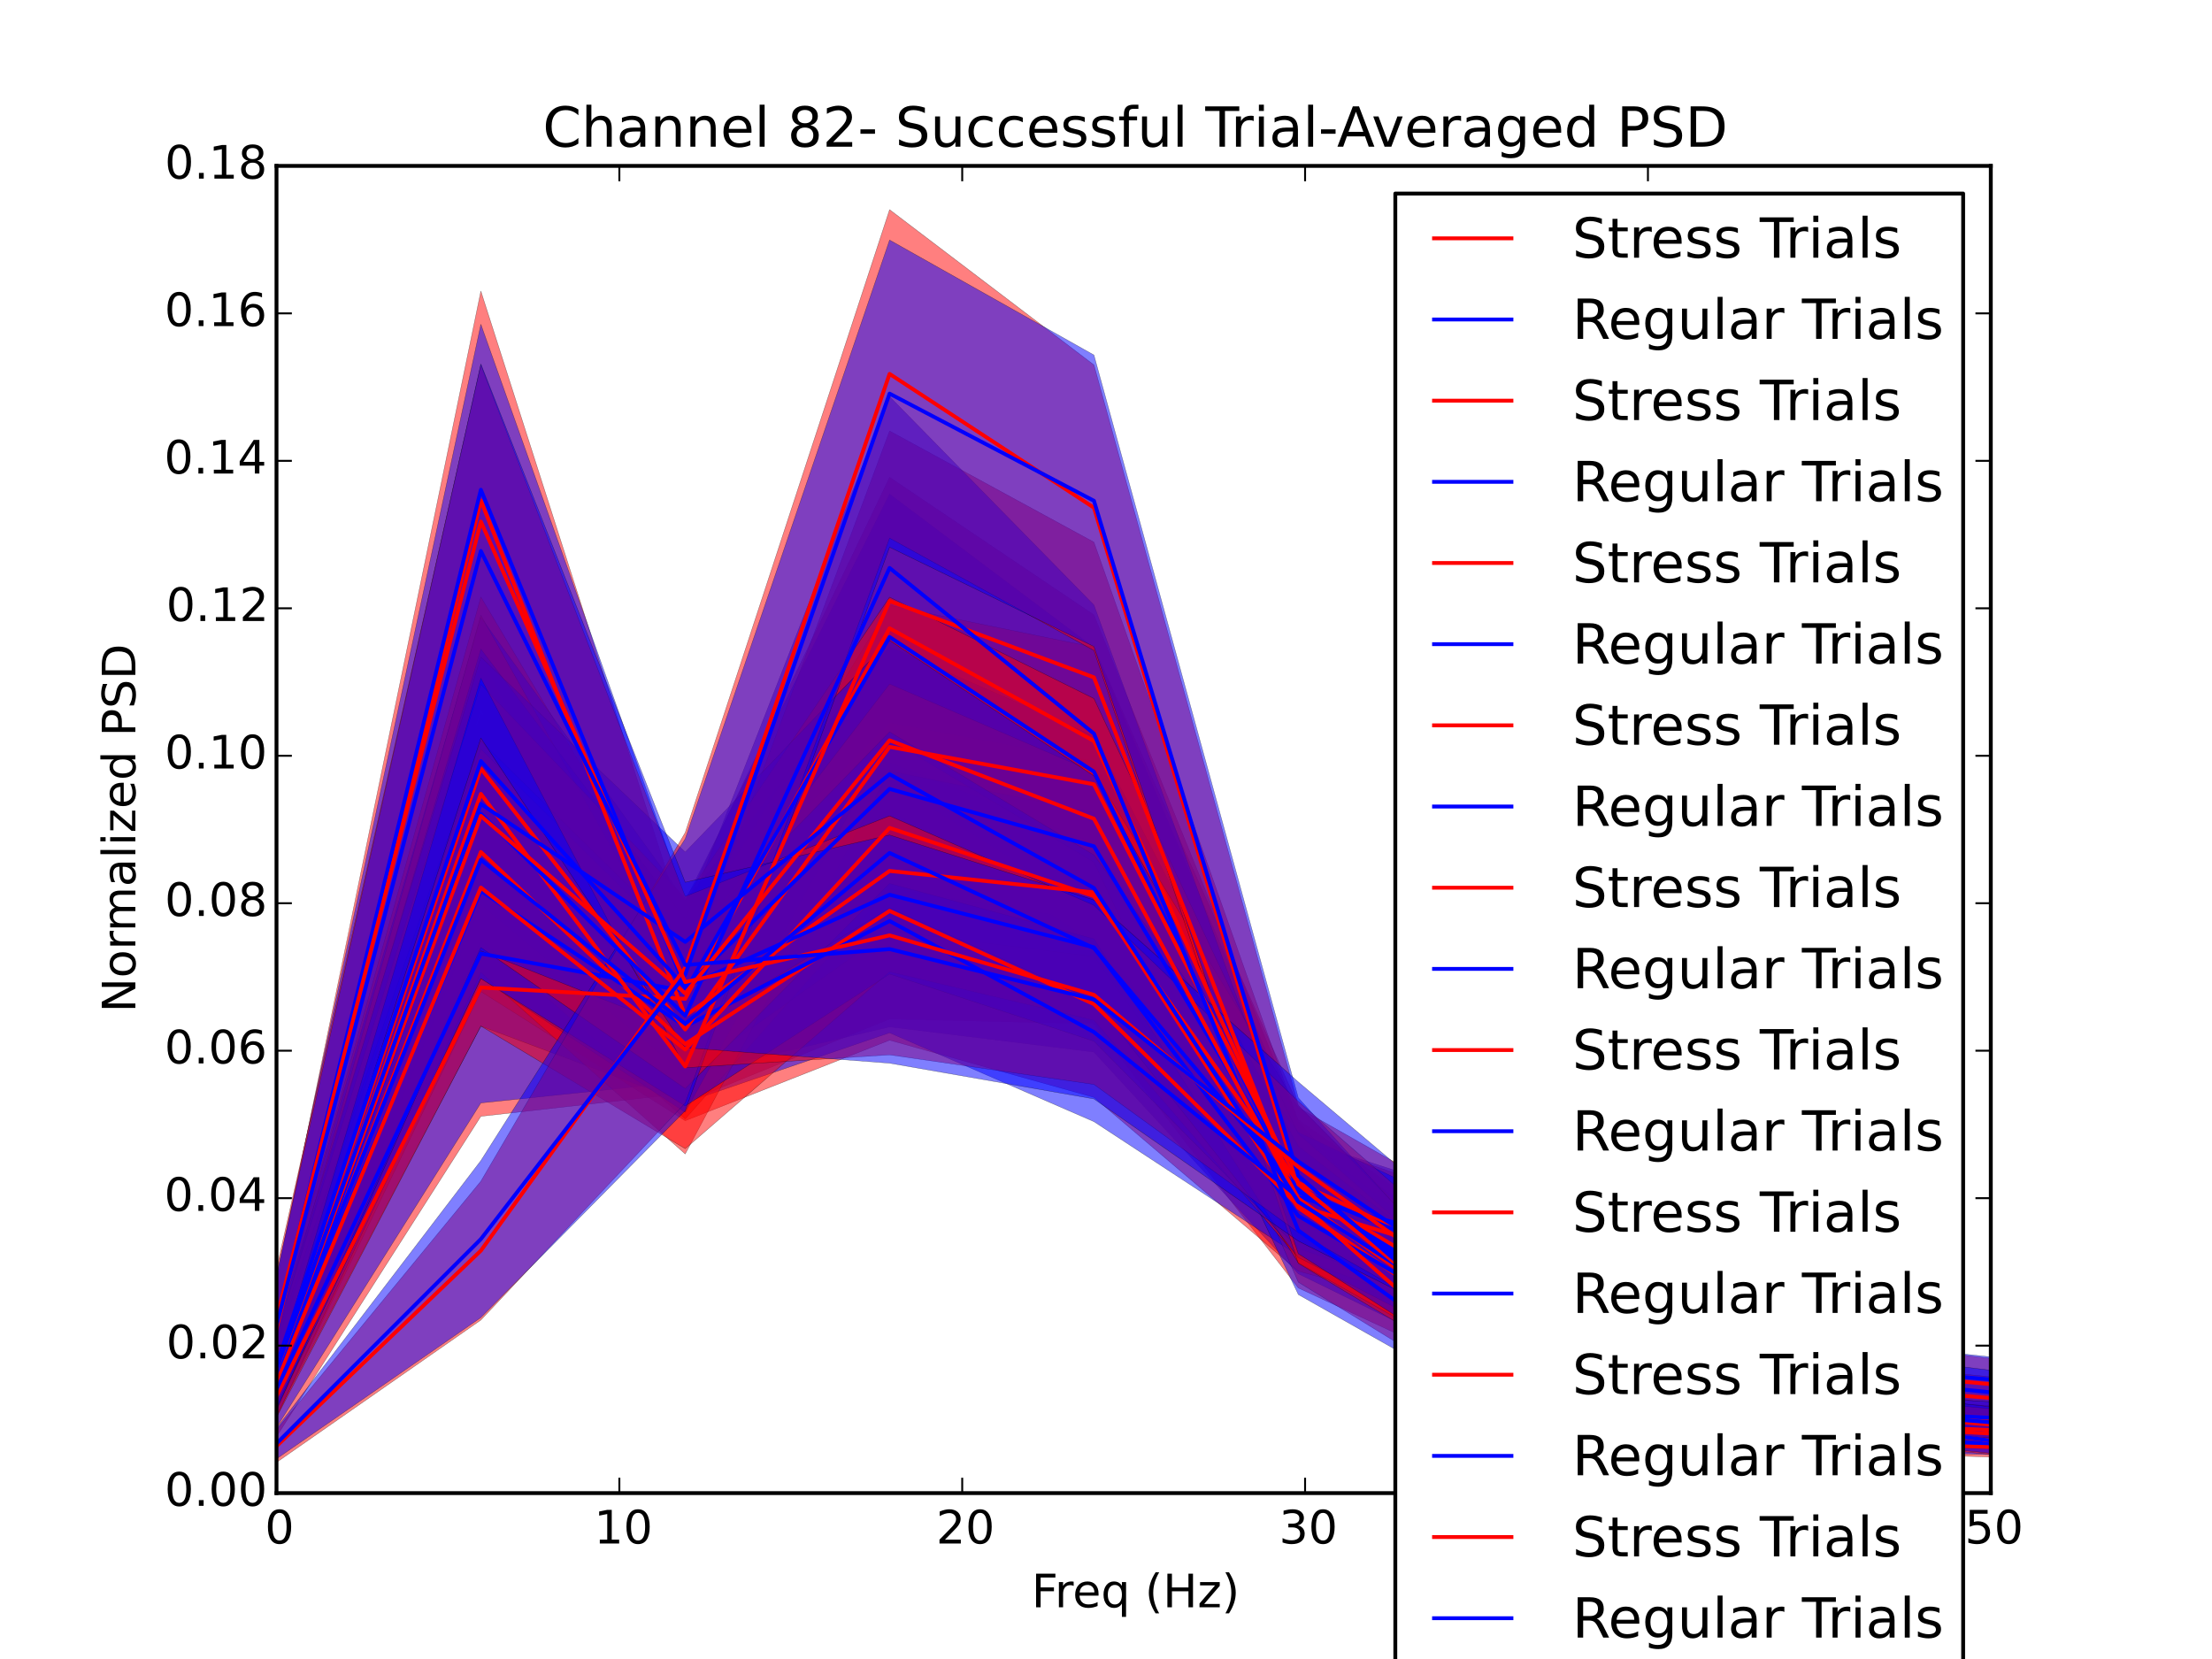 <?xml version="1.0" encoding="utf-8" standalone="no"?>
<!DOCTYPE svg PUBLIC "-//W3C//DTD SVG 1.1//EN"
  "http://www.w3.org/Graphics/SVG/1.1/DTD/svg11.dtd">
<!-- Created with matplotlib (http://matplotlib.org/) -->
<svg height="432pt" version="1.1" viewBox="0 0 576 432" width="576pt" xmlns="http://www.w3.org/2000/svg" xmlns:xlink="http://www.w3.org/1999/xlink">
 <defs>
  <style type="text/css">
*{stroke-linecap:butt;stroke-linejoin:round;}
  </style>
 </defs>
 <g id="figure_1">
  <g id="patch_1">
   <path d="
M0 432
L576 432
L576 0
L0 0
z
" style="fill:#ffffff;"/>
  </g>
  <g id="axes_1">
   <g id="patch_2">
    <path d="
M72 388.8
L518.4 388.8
L518.4 43.2
L72 43.2
z
" style="fill:#ffffff;"/>
   </g>
   <g id="PolyCollection_1">
    <defs>
     <path d="
M72 -78.918
L72 -57.899
L125.215 -141.31
L178.43 -147.303
L231.645 -229.058
L284.86 -206.206
L338.075 -104.12
L391.29 -78.833
L444.505 -70.997
L497.72 -59.798
L550.935 -54.692
L604.15 -58.206
L657.365 -51.285
L710.58 -47.99
L763.795 -46.986
L817.01 -46.353
L870.225 -45.761
L923.44 -45.448
L976.655 -45.129
L1029.87 -44.927
L1083.09 -44.694
L1136.3 -44.556
L1189.52 -44.485
L1242.73 -44.322
L1295.95 -44.178
L1349.16 -44.102
L1402.38 -44.057
L1455.59 -43.964
L1508.81 -43.898
L1562.02 -43.88
L1615.24 -44.139
L1615.24 -44.764
L1615.24 -44.764
L1562.02 -44.452
L1508.81 -44.531
L1455.59 -44.62
L1402.38 -44.717
L1349.16 -44.798
L1295.95 -45.011
L1242.73 -45.26
L1189.52 -45.367
L1136.3 -45.546
L1083.09 -45.731
L1029.87 -45.942
L976.655 -46.452
L923.44 -47.056
L870.225 -47.766
L817.01 -48.537
L763.795 -49.796
L710.58 -51.001
L657.365 -56.379
L604.15 -66.874
L550.935 -61.233
L497.72 -69.865
L444.505 -88.555
L391.29 -102.998
L338.075 -140.472
L284.86 -271.895
L231.645 -307.72
L178.43 -196.512
L125.215 -208.386
L72 -78.918
z
" id="m3e768eb14e" style="stroke:#000000;stroke-opacity:0.5;stroke-width:0.1;"/>
    </defs>
    <g clip-path="url(#p7ff5b81e1d)">
     <use style="fill:#ff0000;fill-opacity:0.5;stroke:#000000;stroke-opacity:0.5;stroke-width:0.1;" x="0.0" xlink:href="#m3e768eb14e" y="432.0"/>
    </g>
   </g>
   <g id="PolyCollection_2">
    <defs>
     <path d="
M72 -80.202
L72 -60.265
L125.215 -144.791
L178.43 -150.337
L231.645 -228.893
L284.86 -198.708
L338.075 -104.91
L391.29 -77.993
L444.505 -69.394
L497.72 -58.934
L550.935 -54.475
L604.15 -59.847
L657.365 -52.245
L710.58 -48.195
L763.795 -47.129
L817.01 -46.532
L870.225 -45.971
L923.44 -45.563
L976.655 -45.247
L1029.87 -45.079
L1083.09 -44.797
L1136.3 -44.682
L1189.52 -44.522
L1242.73 -44.387
L1295.95 -44.289
L1349.16 -44.197
L1402.38 -44.172
L1455.59 -44.07
L1508.81 -43.996
L1562.02 -43.932
L1615.24 -44.199
L1615.24 -44.751
L1615.24 -44.751
L1562.02 -44.47
L1508.81 -44.591
L1455.59 -44.779
L1402.38 -44.834
L1349.16 -44.919
L1295.95 -45.082
L1242.73 -45.219
L1189.52 -45.372
L1136.3 -45.683
L1083.09 -46.022
L1029.87 -46.324
L976.655 -46.7
L923.44 -47.314
L870.225 -47.864
L817.01 -48.465
L763.795 -49.54
L710.58 -51.055
L657.365 -57.203
L604.15 -68.143
L550.935 -61.278
L497.72 -68.441
L444.505 -87.082
L391.29 -99.832
L338.075 -138.599
L284.86 -263.395
L231.645 -303.345
L178.43 -197.52
L125.215 -222.565
L72 -80.202
z
" id="m585b7dacee" style="stroke:#000000;stroke-opacity:0.5;stroke-width:0.1;"/>
    </defs>
    <g clip-path="url(#p7ff5b81e1d)">
     <use style="fill:#0000ff;fill-opacity:0.5;stroke:#000000;stroke-opacity:0.5;stroke-width:0.1;" x="0.0" xlink:href="#m585b7dacee" y="432.0"/>
    </g>
   </g>
   <g id="PolyCollection_3">
    <defs>
     <path d="
M72 -98.308
L72 -73.696
L125.215 -247.123
L178.43 -145.017
L231.645 -166.634
L284.86 -165.382
L338.075 -96.617
L391.29 -71.886
L444.505 -60.57
L497.72 -55.299
L550.935 -53.381
L604.15 -54.453
L657.365 -50.306
L710.58 -47.977
L763.795 -47.557
L817.01 -46.71
L870.225 -46.019
L923.44 -45.533
L976.655 -45.138
L1029.87 -45.005
L1083.09 -44.755
L1136.3 -44.505
L1189.52 -44.402
L1242.73 -44.266
L1295.95 -44.147
L1349.16 -44.074
L1402.38 -43.974
L1455.59 -43.918
L1508.81 -43.867
L1562.02 -43.814
L1615.24 -43.821
L1615.24 -44.367
L1615.24 -44.367
L1562.02 -44.279
L1508.81 -44.357
L1455.59 -44.428
L1402.38 -44.559
L1349.16 -44.699
L1295.95 -44.827
L1242.73 -45.026
L1189.52 -45.17
L1136.3 -45.45
L1083.09 -45.819
L1029.87 -46.109
L976.655 -46.78
L923.44 -47.287
L870.225 -48.085
L817.01 -49.192
L763.795 -50.525
L710.58 -51.874
L657.365 -54.834
L604.15 -62.03
L550.935 -60.412
L497.72 -64.39
L444.505 -72.73
L391.29 -89.97
L338.075 -138.404
L284.86 -233.849
L231.645 -243.785
L178.43 -190.002
L125.215 -356.202
L72 -98.308
z
" id="m4c13919aee" style="stroke:#000000;stroke-opacity:0.5;stroke-width:0.1;"/>
    </defs>
    <g clip-path="url(#p7ff5b81e1d)">
     <use style="fill:#ff0000;fill-opacity:0.5;stroke:#000000;stroke-opacity:0.5;stroke-width:0.1;" x="0.0" xlink:href="#m4c13919aee" y="432.0"/>
    </g>
   </g>
   <g id="PolyCollection_4">
    <defs>
     <path d="
M72 -99.648
L72 -75.647
L125.215 -261.374
L178.43 -152.036
L231.645 -164.6
L284.86 -158.038
L338.075 -100.323
L391.29 -74.249
L444.505 -63.288
L497.72 -56.736
L550.935 -54.272
L604.15 -55.015
L657.365 -51.144
L710.58 -48.525
L763.795 -47.489
L817.01 -46.92
L870.225 -46.293
L923.44 -45.913
L976.655 -45.417
L1029.87 -45.218
L1083.09 -44.942
L1136.3 -44.663
L1189.52 -44.55
L1242.73 -44.396
L1295.95 -44.259
L1349.16 -44.126
L1402.38 -44.046
L1455.59 -44.012
L1508.81 -43.939
L1562.02 -43.881
L1615.24 -43.968
L1615.24 -44.38
L1615.24 -44.38
L1562.02 -44.363
L1508.81 -44.492
L1455.59 -44.573
L1402.38 -44.66
L1349.16 -44.767
L1295.95 -44.976
L1242.73 -45.069
L1189.52 -45.311
L1136.3 -45.629
L1083.09 -46.063
L1029.87 -46.51
L976.655 -46.878
L923.44 -47.658
L870.225 -48.465
L817.01 -49.555
L763.795 -50.958
L710.58 -52.366
L657.365 -56.523
L604.15 -63.123
L550.935 -61.09
L497.72 -65.064
L444.505 -73.838
L391.29 -93.753
L338.075 -130.477
L284.86 -212.583
L231.645 -233.426
L178.43 -197.914
L125.215 -347.554
L72 -99.648
z
" id="me51f676163" style="stroke:#000000;stroke-opacity:0.5;stroke-width:0.1;"/>
    </defs>
    <g clip-path="url(#p7ff5b81e1d)">
     <use style="fill:#0000ff;fill-opacity:0.5;stroke:#000000;stroke-opacity:0.5;stroke-width:0.1;" x="0.0" xlink:href="#me51f676163" y="432.0"/>
    </g>
   </g>
   <g id="PolyCollection_5">
    <defs>
     <path d="
M72 -84.813
L72 -63.081
L125.215 -173.807
L178.43 -140.169
L231.645 -161.134
L284.86 -146.256
L338.075 -100.981
L391.29 -86.564
L444.505 -76.163
L497.72 -66.046
L550.935 -62.984
L604.15 -63.138
L657.365 -59.795
L710.58 -57.88
L763.795 -57.051
L817.01 -54.811
L870.225 -53.836
L923.44 -52.622
L976.655 -51.848
L1029.87 -51.476
L1083.09 -50.516
L1136.3 -50.067
L1189.52 -49.53
L1242.73 -49.219
L1295.95 -48.858
L1349.16 -48.732
L1402.38 -48.149
L1455.59 -47.992
L1508.81 -47.735
L1562.02 -47.106
L1615.24 -46.831
L1615.24 -49.672
L1615.24 -49.672
L1562.02 -50.286
L1508.81 -51.123
L1455.59 -51.522
L1402.38 -52.47
L1349.16 -53.168
L1295.95 -53.467
L1242.73 -53.821
L1189.52 -54.726
L1136.3 -55.756
L1083.09 -56.194
L1029.87 -57.567
L976.655 -59.694
L923.44 -60.755
L870.225 -62.662
L817.01 -63.205
L763.795 -64.939
L710.58 -66.154
L657.365 -69.784
L604.15 -75.316
L550.935 -74.291
L497.72 -80.8
L444.505 -95.269
L391.29 -116.942
L338.075 -135.134
L284.86 -194.807
L231.645 -228.451
L178.43 -180.104
L125.215 -246.483
L72 -84.813
z
" id="mce5d6e9578" style="stroke:#000000;stroke-opacity:0.5;stroke-width:0.1;"/>
    </defs>
    <g clip-path="url(#p7ff5b81e1d)">
     <use style="fill:#ff0000;fill-opacity:0.5;stroke:#000000;stroke-opacity:0.5;stroke-width:0.1;" x="0.0" xlink:href="#mce5d6e9578" y="432.0"/>
    </g>
   </g>
   <g id="PolyCollection_6">
    <defs>
     <path d="
M72 -84.504
L72 -63.597
L125.215 -164.802
L178.43 -144.893
L231.645 -163.063
L284.86 -139.928
L338.075 -105.049
L391.29 -94.435
L444.505 -78.575
L497.72 -68.395
L550.935 -64.578
L604.15 -64.243
L657.365 -59.678
L710.58 -57.484
L763.795 -57.066
L817.01 -56.089
L870.225 -54.914
L923.44 -53.347
L976.655 -52.356
L1029.87 -51.609
L1083.09 -50.98
L1136.3 -50.171
L1189.52 -49.662
L1242.73 -49.468
L1295.95 -49.068
L1349.16 -48.56
L1402.38 -48.286
L1455.59 -47.837
L1508.81 -47.246
L1562.02 -46.986
L1615.24 -47.026
L1615.24 -49.97
L1615.24 -49.97
L1562.02 -50.146
L1508.81 -50.295
L1455.59 -50.832
L1402.38 -51.452
L1349.16 -52.22
L1295.95 -52.997
L1242.73 -53.695
L1189.52 -54.387
L1136.3 -55.345
L1083.09 -56.495
L1029.87 -57.705
L976.655 -59.097
L923.44 -60.773
L870.225 -62.136
L817.01 -64.376
L763.795 -65.683
L710.58 -66.277
L657.365 -69.926
L604.15 -76.612
L550.935 -75.266
L497.72 -80.832
L444.505 -98.612
L391.29 -118.134
L338.075 -135.388
L284.86 -186.566
L231.645 -221.289
L178.43 -184.559
L125.215 -235.206
L72 -84.504
z
" id="m0388e8880c" style="stroke:#000000;stroke-opacity:0.5;stroke-width:0.1;"/>
    </defs>
    <g clip-path="url(#p7ff5b81e1d)">
     <use style="fill:#0000ff;fill-opacity:0.5;stroke:#000000;stroke-opacity:0.5;stroke-width:0.1;" x="0.0" xlink:href="#m0388e8880c" y="432.0"/>
    </g>
   </g>
   <g id="PolyCollection_7">
    <defs>
     <path d="
M72 -86.784
L72 -65.6
L125.215 -187.221
L178.43 -140.646
L231.645 -200.664
L284.86 -192.085
L338.075 -103.287
L391.29 -72.87
L444.505 -61.912
L497.72 -56.072
L550.935 -54.843
L604.15 -57.134
L657.365 -52.044
L710.58 -49.642
L763.795 -48.417
L817.01 -47.571
L870.225 -47.004
L923.44 -46.252
L976.655 -46.002
L1029.87 -45.676
L1083.09 -45.377
L1136.3 -45.175
L1189.52 -45.054
L1242.73 -44.901
L1295.95 -44.751
L1349.16 -44.531
L1402.38 -44.395
L1455.59 -44.315
L1508.81 -44.239
L1562.02 -44.184
L1615.24 -44.282
L1615.24 -44.939
L1615.24 -44.939
L1562.02 -44.882
L1508.81 -45.04
L1455.59 -45.123
L1402.38 -45.266
L1349.16 -45.584
L1295.95 -45.676
L1242.73 -46.011
L1189.52 -46.35
L1136.3 -46.507
L1083.09 -46.934
L1029.87 -47.291
L976.655 -47.772
L923.44 -48.586
L870.225 -49.295
L817.01 -50.251
L763.795 -52.12
L710.58 -53.691
L657.365 -57.961
L604.15 -66.323
L550.935 -61.725
L497.72 -64.979
L444.505 -73.273
L391.29 -91.186
L338.075 -144.087
L284.86 -263.466
L231.645 -274.366
L178.43 -187.214
L125.215 -276.542
L72 -86.784
z
" id="m3705116029" style="stroke:#000000;stroke-opacity:0.5;stroke-width:0.1;"/>
    </defs>
    <g clip-path="url(#p7ff5b81e1d)">
     <use style="fill:#ff0000;fill-opacity:0.5;stroke:#000000;stroke-opacity:0.5;stroke-width:0.1;" x="0.0" xlink:href="#m3705116029" y="432.0"/>
    </g>
   </g>
   <g id="PolyCollection_8">
    <defs>
     <path d="
M72 -87.222
L72 -65.866
L125.215 -196.417
L178.43 -152.198
L231.645 -189.557
L284.86 -182.905
L338.075 -109.247
L391.29 -75.29
L444.505 -63.223
L497.72 -57.495
L550.935 -55.882
L604.15 -58.161
L657.365 -52.82
L710.58 -49.853
L763.795 -48.994
L817.01 -47.826
L870.225 -47.198
L923.44 -46.688
L976.655 -46.284
L1029.87 -45.986
L1083.09 -45.577
L1136.3 -45.425
L1189.52 -45.156
L1242.73 -44.931
L1295.95 -44.808
L1349.16 -44.749
L1402.38 -44.562
L1455.59 -44.477
L1508.81 -44.353
L1562.02 -44.253
L1615.24 -44.345
L1615.24 -45.1
L1615.24 -45.1
L1562.02 -45.095
L1508.81 -45.226
L1455.59 -45.361
L1402.38 -45.554
L1349.16 -45.735
L1295.95 -45.93
L1242.73 -46.196
L1189.52 -46.443
L1136.3 -46.797
L1083.09 -47.247
L1029.87 -48.101
L976.655 -48.681
L923.44 -49.175
L870.225 -49.953
L817.01 -51.339
L763.795 -52.892
L710.58 -54.474
L657.365 -59.983
L604.15 -69.098
L550.935 -63.899
L497.72 -66.741
L444.505 -75.547
L391.29 -94.921
L338.075 -136.984
L284.86 -240.349
L231.645 -263.582
L178.43 -197.526
L125.215 -271.214
L72 -87.222
z
" id="mc9cf7f9310" style="stroke:#000000;stroke-opacity:0.5;stroke-width:0.1;"/>
    </defs>
    <g clip-path="url(#p7ff5b81e1d)">
     <use style="fill:#0000ff;fill-opacity:0.5;stroke:#000000;stroke-opacity:0.5;stroke-width:0.1;" x="0.0" xlink:href="#mc9cf7f9310" y="432.0"/>
    </g>
   </g>
   <g id="PolyCollection_9">
    <defs>
     <path d="
M72 -83.487
L72 -64.787
L125.215 -178.762
L178.43 -131.503
L231.645 -231.223
L284.86 -220.398
L338.075 -98.126
L391.29 -65.452
L444.505 -57.485
L497.72 -53.236
L550.935 -51.585
L604.15 -53.472
L657.365 -49.724
L710.58 -47.376
L763.795 -46.455
L817.01 -45.981
L870.225 -45.596
L923.44 -45.228
L976.655 -44.941
L1029.87 -44.695
L1083.09 -44.569
L1136.3 -44.473
L1189.52 -44.285
L1242.73 -44.178
L1295.95 -44.041
L1349.16 -43.95
L1402.38 -43.971
L1455.59 -43.906
L1508.81 -43.879
L1562.02 -43.831
L1615.24 -43.883
L1615.24 -44.448
L1615.24 -44.448
L1562.02 -44.38
L1508.81 -44.452
L1455.59 -44.533
L1402.38 -44.663
L1349.16 -44.839
L1295.95 -45.01
L1242.73 -45.158
L1189.52 -45.282
L1136.3 -45.4
L1083.09 -45.7
L1029.87 -46.051
L976.655 -46.506
L923.44 -46.853
L870.225 -47.265
L817.01 -48.216
L763.795 -49.672
L710.58 -50.611
L657.365 -54.371
L604.15 -60.831
L550.935 -56.412
L497.72 -58.666
L444.505 -65.123
L391.29 -78.852
L338.075 -140.036
L284.86 -290.825
L231.645 -319.782
L178.43 -177.1
L125.215 -271.786
L72 -83.487
z
" id="maf24e978db" style="stroke:#000000;stroke-opacity:0.5;stroke-width:0.1;"/>
    </defs>
    <g clip-path="url(#p7ff5b81e1d)">
     <use style="fill:#ff0000;fill-opacity:0.5;stroke:#000000;stroke-opacity:0.5;stroke-width:0.1;" x="0.0" xlink:href="#maf24e978db" y="432.0"/>
    </g>
   </g>
   <g id="PolyCollection_10">
    <defs>
     <path d="
M72 -83.834
L72 -62.99
L125.215 -177.2
L178.43 -142.363
L231.645 -239.477
L284.86 -207.488
L338.075 -94.902
L391.29 -64.795
L444.505 -58.27
L497.72 -53.754
L550.935 -52.399
L604.15 -54.671
L657.365 -50.138
L710.58 -47.566
L763.795 -46.806
L817.01 -46.228
L870.225 -45.675
L923.44 -45.258
L976.655 -44.987
L1029.87 -44.785
L1083.09 -44.688
L1136.3 -44.518
L1189.52 -44.36
L1242.73 -44.248
L1295.95 -44.164
L1349.16 -44.124
L1402.38 -44.046
L1455.59 -43.992
L1508.81 -43.941
L1562.02 -43.87
L1615.24 -43.944
L1615.24 -44.571
L1615.24 -44.571
L1562.02 -44.447
L1508.81 -44.541
L1455.59 -44.57
L1402.38 -44.704
L1349.16 -44.868
L1295.95 -45.005
L1242.73 -45.17
L1189.52 -45.305
L1136.3 -45.491
L1083.09 -45.763
L1029.87 -46.147
L976.655 -46.362
L923.44 -46.799
L870.225 -47.509
L817.01 -48.184
L763.795 -49.166
L710.58 -50.502
L657.365 -54.965
L604.15 -62.544
L550.935 -57.924
L497.72 -59.855
L444.505 -66.731
L391.29 -81.192
L338.075 -128.327
L284.86 -274.454
L231.645 -328.744
L178.43 -192.616
L125.215 -262.997
L72 -83.834
z
" id="m4cde979d4b" style="stroke:#000000;stroke-opacity:0.5;stroke-width:0.1;"/>
    </defs>
    <g clip-path="url(#p7ff5b81e1d)">
     <use style="fill:#0000ff;fill-opacity:0.5;stroke:#000000;stroke-opacity:0.5;stroke-width:0.1;" x="0.0" xlink:href="#m4cde979d4b" y="432.0"/>
    </g>
   </g>
   <g id="PolyCollection_11">
    <defs>
     <path d="
M72 -81.886
L72 -62.913
L125.215 -164.816
L178.43 -132.877
L231.645 -178.934
L284.86 -166.317
L338.075 -104.392
L391.29 -84.514
L444.505 -72.392
L497.72 -63.726
L550.935 -60.442
L604.15 -61.535
L657.365 -57.494
L710.58 -54.809
L763.795 -53.316
L817.01 -51.816
L870.225 -50.701
L923.44 -49.132
L976.655 -47.991
L1029.87 -47.718
L1083.09 -47.136
L1136.3 -46.347
L1189.52 -46.121
L1242.73 -46.088
L1295.95 -45.888
L1349.16 -45.498
L1402.38 -45.288
L1455.59 -45.184
L1508.81 -45.032
L1562.02 -44.87
L1615.24 -44.919
L1615.24 -46.415
L1615.24 -46.415
L1562.02 -46.387
L1508.81 -46.577
L1455.59 -46.773
L1402.38 -47.05
L1349.16 -47.374
L1295.95 -47.69
L1242.73 -48.207
L1189.52 -48.625
L1136.3 -49.252
L1083.09 -49.88
L1029.87 -50.925
L976.655 -52.349
L923.44 -53.713
L870.225 -55.583
L817.01 -57.98
L763.795 -59.66
L710.58 -61.977
L657.365 -66.507
L604.15 -75.386
L550.935 -70.243
L497.72 -75.52
L444.505 -89.923
L391.29 -113.418
L338.075 -143.597
L284.86 -230.941
L231.645 -253.894
L178.43 -184.519
L125.215 -236.956
L72 -81.886
z
" id="m961936b076" style="stroke:#000000;stroke-opacity:0.5;stroke-width:0.1;"/>
    </defs>
    <g clip-path="url(#p7ff5b81e1d)">
     <use style="fill:#ff0000;fill-opacity:0.5;stroke:#000000;stroke-opacity:0.5;stroke-width:0.1;" x="0.0" xlink:href="#m961936b076" y="432.0"/>
    </g>
   </g>
   <g id="PolyCollection_12">
    <defs>
     <path d="
M72 -83.731
L72 -65.272
L125.215 -177.181
L178.43 -144.004
L231.645 -178.37
L284.86 -160.865
L338.075 -106.939
L391.29 -88.235
L444.505 -75.644
L497.72 -65.289
L550.935 -61.168
L604.15 -63.141
L657.365 -57.711
L710.58 -54.382
L763.795 -53.066
L817.01 -51.048
L870.225 -50.052
L923.44 -49.199
L976.655 -48.422
L1029.87 -47.712
L1083.09 -47.027
L1136.3 -46.775
L1189.52 -46.41
L1242.73 -46.031
L1295.95 -45.928
L1349.16 -45.788
L1402.38 -45.486
L1455.59 -45.366
L1508.81 -45.247
L1562.02 -45.076
L1615.24 -45.113
L1615.24 -46.332
L1615.24 -46.332
L1562.02 -46.425
L1508.81 -46.639
L1455.59 -46.805
L1402.38 -47.115
L1349.16 -47.308
L1295.95 -47.604
L1242.73 -48.093
L1189.52 -48.793
L1136.3 -49.4
L1083.09 -50.269
L1029.87 -51.025
L976.655 -52.18
L923.44 -53.559
L870.225 -55.955
L817.01 -57.748
L763.795 -59.358
L710.58 -61.99
L657.365 -66.677
L604.15 -74.744
L550.935 -71.215
L497.72 -77.718
L444.505 -91.533
L391.29 -112.14
L338.075 -137.15
L284.86 -209.344
L231.645 -241.417
L178.43 -186.8
L125.215 -239.053
L72 -83.731
z
" id="m5eb17a83bd" style="stroke:#000000;stroke-opacity:0.5;stroke-width:0.1;"/>
    </defs>
    <g clip-path="url(#p7ff5b81e1d)">
     <use style="fill:#0000ff;fill-opacity:0.5;stroke:#000000;stroke-opacity:0.5;stroke-width:0.1;" x="0.0" xlink:href="#m5eb17a83bd" y="432.0"/>
    </g>
   </g>
   <g id="PolyCollection_13">
    <defs>
     <path d="
M72 -84.932
L72 -65.598
L125.215 -185.276
L178.43 -148.532
L231.645 -201.933
L284.86 -187.515
L338.075 -103.137
L391.29 -73.332
L444.505 -63.715
L497.72 -57.719
L550.935 -55.053
L604.15 -57.667
L657.365 -53.411
L710.58 -50.611
L763.795 -49.383
L817.01 -48.944
L870.225 -48.05
L923.44 -47.329
L976.655 -46.737
L1029.87 -46.553
L1083.09 -46.383
L1136.3 -46.179
L1189.52 -45.901
L1242.73 -45.667
L1295.95 -45.32
L1349.16 -45.235
L1402.38 -45.133
L1455.59 -44.915
L1508.81 -44.777
L1562.02 -44.637
L1615.24 -44.682
L1615.24 -45.693
L1615.24 -45.693
L1562.02 -45.678
L1508.81 -45.898
L1455.59 -46.154
L1402.38 -46.393
L1349.16 -46.799
L1295.95 -47.075
L1242.73 -47.427
L1189.52 -47.546
L1136.3 -47.962
L1083.09 -48.235
L1029.87 -48.56
L976.655 -49.471
L923.44 -50.265
L870.225 -51.499
L817.01 -52.41
L763.795 -53.877
L710.58 -55.481
L657.365 -60.182
L604.15 -67.489
L550.935 -63.423
L497.72 -67.44
L444.505 -74.192
L391.29 -90.24
L338.075 -136.751
L284.86 -250.102
L231.645 -276.5
L178.43 -198.115
L125.215 -253.792
L72 -84.932
z
" id="mf2036bf442" style="stroke:#000000;stroke-opacity:0.5;stroke-width:0.1;"/>
    </defs>
    <g clip-path="url(#p7ff5b81e1d)">
     <use style="fill:#ff0000;fill-opacity:0.5;stroke:#000000;stroke-opacity:0.5;stroke-width:0.1;" x="0.0" xlink:href="#mf2036bf442" y="432.0"/>
    </g>
   </g>
   <g id="PolyCollection_14">
    <defs>
     <path d="
M72 -85.871
L72 -64.806
L125.215 -184.386
L178.43 -163.33
L231.645 -195.565
L284.86 -171.573
L338.075 -104.584
L391.29 -77.091
L444.505 -65.428
L497.72 -59.541
L550.935 -57.24
L604.15 -58.429
L657.365 -54.166
L710.58 -50.962
L763.795 -49.796
L817.01 -49.251
L870.225 -48.234
L923.44 -47.894
L976.655 -47.213
L1029.87 -46.87
L1083.09 -46.445
L1136.3 -46.087
L1189.52 -45.883
L1242.73 -45.552
L1295.95 -45.416
L1349.16 -45.268
L1402.38 -44.993
L1455.59 -44.904
L1508.81 -44.796
L1562.02 -44.691
L1615.24 -44.725
L1615.24 -45.738
L1615.24 -45.738
L1562.02 -45.736
L1508.81 -45.922
L1455.59 -46.075
L1402.38 -46.347
L1349.16 -46.677
L1295.95 -46.886
L1242.73 -47.109
L1189.52 -47.548
L1136.3 -48.074
L1083.09 -48.442
L1029.87 -48.806
L976.655 -49.681
L923.44 -50.264
L870.225 -51.05
L817.01 -52.56
L763.795 -54.659
L710.58 -55.782
L657.365 -60.245
L604.15 -68.58
L550.935 -65.001
L497.72 -68.207
L444.505 -77.115
L391.29 -92.222
L338.075 -133.509
L284.86 -229.936
L231.645 -265.222
L178.43 -210.132
L125.215 -260.921
L72 -85.871
z
" id="m4b66ea714d" style="stroke:#000000;stroke-opacity:0.5;stroke-width:0.1;"/>
    </defs>
    <g clip-path="url(#p7ff5b81e1d)">
     <use style="fill:#0000ff;fill-opacity:0.5;stroke:#000000;stroke-opacity:0.5;stroke-width:0.1;" x="0.0" xlink:href="#m4b66ea714d" y="432.0"/>
    </g>
   </g>
   <g id="PolyCollection_15">
    <defs>
     <path d="
M72 -59.65
L72 -51.196
L125.215 -88.26
L178.43 -144.763
L231.645 -291.866
L284.86 -262.618
L338.075 -103.019
L391.29 -71.123
L444.505 -63.206
L497.72 -55.191
L550.935 -50.295
L604.15 -49.082
L657.365 -47.049
L710.58 -45.78
L763.795 -45.337
L817.01 -44.986
L870.225 -44.705
L923.44 -44.568
L976.655 -44.405
L1029.87 -44.259
L1083.09 -44.125
L1136.3 -44.014
L1189.52 -43.987
L1242.73 -43.907
L1295.95 -43.805
L1349.16 -43.738
L1402.38 -43.703
L1455.59 -43.684
L1508.81 -43.627
L1562.02 -43.603
L1615.24 -43.637
L1615.24 -44.1
L1615.24 -44.1
L1562.02 -44.06
L1508.81 -44.15
L1455.59 -44.25
L1402.38 -44.344
L1349.16 -44.383
L1295.95 -44.522
L1242.73 -44.639
L1189.52 -44.683
L1136.3 -44.931
L1083.09 -45.094
L1029.87 -45.279
L976.655 -45.516
L923.44 -45.875
L870.225 -46.287
L817.01 -46.768
L763.795 -47.508
L710.58 -48.311
L657.365 -49.999
L604.15 -53.545
L550.935 -54.889
L497.72 -63.891
L444.505 -79.476
L391.29 -89.629
L338.075 -144.172
L284.86 -336.978
L231.645 -377.41
L178.43 -215.195
L125.215 -124.411
L72 -59.65
z
" id="mf032518048" style="stroke:#000000;stroke-opacity:0.5;stroke-width:0.1;"/>
    </defs>
    <g clip-path="url(#p7ff5b81e1d)">
     <use style="fill:#ff0000;fill-opacity:0.5;stroke:#000000;stroke-opacity:0.5;stroke-width:0.1;" x="0.0" xlink:href="#mf032518048" y="432.0"/>
    </g>
   </g>
   <g id="PolyCollection_16">
    <defs>
     <path d="
M72 -60.085
L72 -52.115
L125.215 -88.904
L178.43 -142.772
L231.645 -289.508
L284.86 -263.636
L338.075 -105.542
L391.29 -71.687
L444.505 -64.388
L497.72 -55.634
L550.935 -50.381
L604.15 -48.907
L657.365 -46.903
L710.58 -45.806
L763.795 -45.465
L817.01 -44.944
L870.225 -44.739
L923.44 -44.567
L976.655 -44.317
L1029.87 -44.245
L1083.09 -44.115
L1136.3 -44.005
L1189.52 -43.976
L1242.73 -43.932
L1295.95 -43.879
L1349.16 -43.783
L1402.38 -43.725
L1455.59 -43.713
L1508.81 -43.692
L1562.02 -43.665
L1615.24 -43.658
L1615.24 -44.092
L1615.24 -44.092
L1562.02 -44.081
L1508.81 -44.163
L1455.59 -44.251
L1402.38 -44.391
L1349.16 -44.448
L1295.95 -44.502
L1242.73 -44.628
L1189.52 -44.867
L1136.3 -45.097
L1083.09 -45.179
L1029.87 -45.368
L976.655 -45.813
L923.44 -45.895
L870.225 -46.21
L817.01 -46.78
L763.795 -47.449
L710.58 -48.325
L657.365 -50.086
L604.15 -53.73
L550.935 -54.924
L497.72 -63.498
L444.505 -78.34
L391.29 -87.173
L338.075 -146.124
L284.86 -339.553
L231.645 -369.499
L178.43 -213.591
L125.215 -129.776
L72 -60.085
z
" id="m0b88f57cd1" style="stroke:#000000;stroke-opacity:0.5;stroke-width:0.1;"/>
    </defs>
    <g clip-path="url(#p7ff5b81e1d)">
     <use style="fill:#0000ff;fill-opacity:0.5;stroke:#000000;stroke-opacity:0.5;stroke-width:0.1;" x="0.0" xlink:href="#m0b88f57cd1" y="432.0"/>
    </g>
   </g>
   <g id="PolyCollection_17">
    <defs>
     <path d="
M72 -101.601
L72 -75.678
L125.215 -255.393
L178.43 -153.963
L231.645 -157.317
L284.86 -149.616
L338.075 -111.05
L391.29 -80.931
L444.505 -65.558
L497.72 -58.318
L550.935 -54.651
L604.15 -54.772
L657.365 -51.614
L710.58 -49.296
L763.795 -48.267
L817.01 -47.283
L870.225 -46.768
L923.44 -46.386
L976.655 -46.133
L1029.87 -45.725
L1083.09 -45.665
L1136.3 -45.364
L1189.52 -44.949
L1242.73 -44.784
L1295.95 -44.761
L1349.16 -44.668
L1402.38 -44.474
L1455.59 -44.387
L1508.81 -44.349
L1562.02 -44.3
L1615.24 -44.27
L1615.24 -44.969
L1615.24 -44.969
L1562.02 -45.006
L1508.81 -45.187
L1455.59 -45.283
L1402.38 -45.495
L1349.16 -45.656
L1295.95 -45.975
L1242.73 -46.329
L1189.52 -46.501
L1136.3 -46.695
L1083.09 -47.194
L1029.87 -47.876
L976.655 -48.163
L923.44 -48.861
L870.225 -49.679
L817.01 -50.841
L763.795 -51.981
L710.58 -53.928
L657.365 -56.669
L604.15 -61.896
L550.935 -62.218
L497.72 -67.058
L444.505 -77.749
L391.29 -98.938
L338.075 -145.203
L284.86 -196.271
L231.645 -219.543
L178.43 -198.585
L125.215 -336.966
L72 -101.601
z
" id="m7d5d90e3b0" style="stroke:#000000;stroke-opacity:0.5;stroke-width:0.1;"/>
    </defs>
    <g clip-path="url(#p7ff5b81e1d)">
     <use style="fill:#ff0000;fill-opacity:0.5;stroke:#000000;stroke-opacity:0.5;stroke-width:0.1;" x="0.0" xlink:href="#m7d5d90e3b0" y="432.0"/>
    </g>
   </g>
   <g id="PolyCollection_18">
    <defs>
     <path d="
M72 -99.936
L72 -73.906
L125.215 -239.824
L178.43 -159.177
L231.645 -155.142
L284.86 -145.842
L338.075 -108.839
L391.29 -82.211
L444.505 -66.959
L497.72 -58.643
L550.935 -56.005
L604.15 -55.303
L657.365 -51.805
L710.58 -49.569
L763.795 -48.941
L817.01 -47.904
L870.225 -47.303
L923.44 -46.815
L976.655 -46.397
L1029.87 -46.034
L1083.09 -45.749
L1136.3 -45.532
L1189.52 -45.293
L1242.73 -45.077
L1295.95 -44.944
L1349.16 -44.786
L1402.38 -44.669
L1455.59 -44.586
L1508.81 -44.416
L1562.02 -44.237
L1615.24 -44.367
L1615.24 -44.926
L1615.24 -44.926
L1562.02 -45.023
L1508.81 -45.109
L1455.59 -45.307
L1402.38 -45.425
L1349.16 -45.681
L1295.95 -45.948
L1242.73 -46.353
L1189.52 -46.584
L1136.3 -46.947
L1083.09 -47.361
L1029.87 -47.773
L976.655 -48.346
L923.44 -48.777
L870.225 -49.663
L817.01 -51.07
L763.795 -52.05
L710.58 -53.337
L657.365 -56.868
L604.15 -62.56
L550.935 -62.204
L497.72 -67.876
L444.505 -78.868
L391.29 -105.304
L338.075 -150.257
L284.86 -197.635
L231.645 -214.566
L178.43 -202.254
L125.215 -337.217
L72 -99.936
z
" id="m0497cc755b" style="stroke:#000000;stroke-opacity:0.5;stroke-width:0.1;"/>
    </defs>
    <g clip-path="url(#p7ff5b81e1d)">
     <use style="fill:#0000ff;fill-opacity:0.5;stroke:#000000;stroke-opacity:0.5;stroke-width:0.1;" x="0.0" xlink:href="#m0497cc755b" y="432.0"/>
    </g>
   </g>
   <g id="line2d_1">
    <path clip-path="url(#p7ff5b81e1d)" d="
M72 363.592
L125.215 257.152
L178.43 260.093
L231.645 163.611
L284.86 192.949
L338.075 309.704
L391.29 341.084
L444.505 352.224
L497.72 367.168
L550.935 374.038
L577 371.795" style="fill:none;stroke:#ff0000;stroke-linecap:square;"/>
   </g>
   <g id="line2d_2">
    <path clip-path="url(#p7ff5b81e1d)" d="
M72 361.766
L125.215 248.322
L178.43 258.072
L231.645 165.881
L284.86 200.948
L338.075 310.246
L391.29 343.087
L444.505 353.762
L497.72 368.312
L550.935 374.123
L577 371.127" style="fill:none;stroke:#0000ff;stroke-linecap:square;"/>
   </g>
   <g id="line2d_3">
    <path clip-path="url(#p7ff5b81e1d)" d="
M72 345.998
L125.215 130.338
L178.43 264.49
L231.645 226.79
L284.86 232.384
L338.075 314.489
L391.29 351.072
L444.505 365.35
L497.72 372.156
L550.935 375.104
L577 374.445" style="fill:none;stroke:#ff0000;stroke-linecap:square;"/>
   </g>
   <g id="line2d_4">
    <path clip-path="url(#p7ff5b81e1d)" d="
M72 344.353
L125.215 127.536
L178.43 257.025
L231.645 232.987
L284.86 246.69
L338.075 316.6
L391.29 347.999
L444.505 363.437
L497.72 371.1
L550.935 374.319
L577 373.639" style="fill:none;stroke:#0000ff;stroke-linecap:square;"/>
   </g>
   <g id="line2d_5">
    <path clip-path="url(#p7ff5b81e1d)" d="
M72 358.053
L125.215 221.855
L178.43 271.864
L231.645 237.207
L284.86 261.468
L338.075 313.942
L391.29 330.247
L444.505 346.284
L497.72 358.577
L550.935 363.363
L577 363.074" style="fill:none;stroke:#ff0000;stroke-linecap:square;"/>
   </g>
   <g id="line2d_6">
    <path clip-path="url(#p7ff5b81e1d)" d="
M72 357.95
L125.215 231.996
L178.43 267.274
L231.645 239.824
L284.86 268.753
L338.075 311.781
L391.29 325.715
L444.505 343.407
L497.72 357.386
L550.935 362.078
L577 361.831" style="fill:none;stroke:#0000ff;stroke-linecap:square;"/>
   </g>
   <g id="line2d_7">
    <path clip-path="url(#p7ff5b81e1d)" d="
M72 355.808
L125.215 200.118
L178.43 268.07
L231.645 194.485
L284.86 204.225
L338.075 308.313
L391.29 349.972
L444.505 364.407
L497.72 371.475
L550.935 373.716
L577 372.029" style="fill:none;stroke:#ff0000;stroke-linecap:square;"/>
   </g>
   <g id="line2d_8">
    <path clip-path="url(#p7ff5b81e1d)" d="
M72 355.456
L125.215 198.185
L178.43 257.138
L231.645 205.431
L284.86 220.373
L338.075 308.885
L391.29 346.895
L444.505 362.615
L497.72 369.882
L550.935 372.109
L577 370.278" style="fill:none;stroke:#0000ff;stroke-linecap:square;"/>
   </g>
   <g id="line2d_9">
    <path clip-path="url(#p7ff5b81e1d)" d="
M72 357.863
L125.215 206.726
L178.43 277.698
L231.645 156.498
L284.86 176.388
L338.075 312.919
L391.29 359.848
L444.505 370.696
L497.72 376.049
L550.935 378.002
L577 376.457" style="fill:none;stroke:#ff0000;stroke-linecap:square;"/>
   </g>
   <g id="line2d_10">
    <path clip-path="url(#p7ff5b81e1d)" d="
M72 358.588
L125.215 211.902
L178.43 264.51
L231.645 147.89
L284.86 191.029
L338.075 320.385
L391.29 359.006
L444.505 369.499
L497.72 375.196
L550.935 376.838
L577 375.151" style="fill:none;stroke:#0000ff;stroke-linecap:square;"/>
   </g>
   <g id="line2d_11">
    <path clip-path="url(#p7ff5b81e1d)" d="
M72 359.6
L125.215 231.114
L178.43 273.302
L231.645 215.586
L284.86 233.371
L338.075 308.005
L391.29 333.034
L444.505 350.842
L497.72 362.377
L550.935 366.658
L577 365.13" style="fill:none;stroke:#ff0000;stroke-linecap:square;"/>
   </g>
   <g id="line2d_12">
    <path clip-path="url(#p7ff5b81e1d)" d="
M72 357.498
L125.215 223.883
L178.43 266.598
L231.645 222.107
L284.86 246.896
L338.075 309.955
L391.29 331.813
L444.505 348.411
L497.72 360.496
L550.935 365.808
L577 364.461" style="fill:none;stroke:#0000ff;stroke-linecap:square;"/>
   </g>
   <g id="line2d_13">
    <path clip-path="url(#p7ff5b81e1d)" d="
M72 356.735
L125.215 212.466
L178.43 258.677
L231.645 192.783
L284.86 213.192
L338.075 312.056
L391.29 350.214
L444.505 363.047
L497.72 369.421
L550.935 372.762
L577 371.126" style="fill:none;stroke:#ff0000;stroke-linecap:square;"/>
   </g>
   <g id="line2d_14">
    <path clip-path="url(#p7ff5b81e1d)" d="
M72 356.662
L125.215 209.346
L178.43 245.269
L231.645 201.606
L284.86 231.246
L338.075 312.953
L391.29 347.344
L444.505 360.728
L497.72 368.126
L550.935 370.879
L577 369.712" style="fill:none;stroke:#0000ff;stroke-linecap:square;"/>
   </g>
   <g id="line2d_15">
    <path clip-path="url(#p7ff5b81e1d)" d="
M72 376.577
L125.215 325.664
L178.43 252.021
L231.645 97.362
L284.86 132.202
L338.075 308.404
L391.29 351.624
L444.505 360.659
L497.72 372.459
L550.935 379.408
L577 380.034" style="fill:none;stroke:#ff0000;stroke-linecap:square;"/>
   </g>
   <g id="line2d_16">
    <path clip-path="url(#p7ff5b81e1d)" d="
M72 375.9
L125.215 322.66
L178.43 253.819
L231.645 102.497
L284.86 130.406
L338.075 306.167
L391.29 352.57
L444.505 360.636
L497.72 372.434
L550.935 379.348
L577 380.001" style="fill:none;stroke:#0000ff;stroke-linecap:square;"/>
   </g>
   <g id="line2d_17">
    <path clip-path="url(#p7ff5b81e1d)" d="
M72 343.36
L125.215 135.821
L178.43 255.726
L231.645 243.57
L284.86 259.056
L338.075 303.873
L391.29 342.065
L444.505 360.346
L497.72 369.312
L550.935 373.565
L577 373.615" style="fill:none;stroke:#ff0000;stroke-linecap:square;"/>
   </g>
   <g id="line2d_18">
    <path clip-path="url(#p7ff5b81e1d)" d="
M72 345.079
L125.215 143.48
L178.43 251.285
L231.645 247.146
L284.86 260.262
L338.075 302.452
L391.29 338.242
L444.505 359.086
L497.72 368.74
L550.935 372.896
L577 372.98" style="fill:none;stroke:#0000ff;stroke-linecap:square;"/>
   </g>
   <g id="patch_3">
    <path d="
M72 43.2
L518.4 43.2" style="fill:none;stroke:#000000;stroke-linecap:square;stroke-linejoin:miter;"/>
   </g>
   <g id="patch_4">
    <path d="
M518.4 388.8
L518.4 43.2" style="fill:none;stroke:#000000;stroke-linecap:square;stroke-linejoin:miter;"/>
   </g>
   <g id="patch_5">
    <path d="
M72 388.8
L518.4 388.8" style="fill:none;stroke:#000000;stroke-linecap:square;stroke-linejoin:miter;"/>
   </g>
   <g id="patch_6">
    <path d="
M72 388.8
L72 43.2" style="fill:none;stroke:#000000;stroke-linecap:square;stroke-linejoin:miter;"/>
   </g>
   <g id="matplotlib.axis_1">
    <g id="xtick_1">
     <g id="line2d_19">
      <defs>
       <path d="
M0 0
L0 -4" id="m93b0483c22" style="stroke:#000000;stroke-width:0.5;"/>
      </defs>
      <g>
       <use style="stroke:#000000;stroke-width:0.5;" x="72.0" xlink:href="#m93b0483c22" y="388.8"/>
      </g>
     </g>
     <g id="line2d_20">
      <defs>
       <path d="
M0 0
L0 4" id="m741efc42ff" style="stroke:#000000;stroke-width:0.5;"/>
      </defs>
      <g>
       <use style="stroke:#000000;stroke-width:0.5;" x="72.0" xlink:href="#m741efc42ff" y="43.2"/>
      </g>
     </g>
     <g id="text_1">
      <!-- 0 -->
      <defs>
       <path d="
M31.781 66.406
Q24.172 66.406 20.328 58.906
Q16.5 51.422 16.5 36.375
Q16.5 21.391 20.328 13.891
Q24.172 6.391 31.781 6.391
Q39.453 6.391 43.281 13.891
Q47.125 21.391 47.125 36.375
Q47.125 51.422 43.281 58.906
Q39.453 66.406 31.781 66.406
M31.781 74.219
Q44.047 74.219 50.516 64.516
Q56.984 54.828 56.984 36.375
Q56.984 17.969 50.516 8.266
Q44.047 -1.422 31.781 -1.422
Q19.531 -1.422 13.062 8.266
Q6.594 17.969 6.594 36.375
Q6.594 54.828 13.062 64.516
Q19.531 74.219 31.781 74.219" id="BitstreamVeraSans-Roman-30"/>
      </defs>
      <g transform="translate(68.977 401.918)scale(0.12 -0.12)">
       <use xlink:href="#BitstreamVeraSans-Roman-30"/>
      </g>
     </g>
    </g>
    <g id="xtick_2">
     <g id="line2d_21">
      <g>
       <use style="stroke:#000000;stroke-width:0.5;" x="161.28" xlink:href="#m93b0483c22" y="388.8"/>
      </g>
     </g>
     <g id="line2d_22">
      <g>
       <use style="stroke:#000000;stroke-width:0.5;" x="161.28" xlink:href="#m741efc42ff" y="43.2"/>
      </g>
     </g>
     <g id="text_2">
      <!-- 10 -->
      <defs>
       <path d="
M12.406 8.297
L28.516 8.297
L28.516 63.922
L10.984 60.406
L10.984 69.391
L28.422 72.906
L38.281 72.906
L38.281 8.297
L54.391 8.297
L54.391 0
L12.406 0
z
" id="BitstreamVeraSans-Roman-31"/>
      </defs>
      <g transform="translate(154.702 401.918)scale(0.12 -0.12)">
       <use xlink:href="#BitstreamVeraSans-Roman-31"/>
       <use x="63.623" xlink:href="#BitstreamVeraSans-Roman-30"/>
      </g>
     </g>
    </g>
    <g id="xtick_3">
     <g id="line2d_23">
      <g>
       <use style="stroke:#000000;stroke-width:0.5;" x="250.56" xlink:href="#m93b0483c22" y="388.8"/>
      </g>
     </g>
     <g id="line2d_24">
      <g>
       <use style="stroke:#000000;stroke-width:0.5;" x="250.56" xlink:href="#m741efc42ff" y="43.2"/>
      </g>
     </g>
     <g id="text_3">
      <!-- 20 -->
      <defs>
       <path d="
M19.188 8.297
L53.609 8.297
L53.609 0
L7.328 0
L7.328 8.297
Q12.938 14.109 22.625 23.891
Q32.328 33.688 34.812 36.531
Q39.547 41.844 41.422 45.531
Q43.312 49.219 43.312 52.781
Q43.312 58.594 39.234 62.25
Q35.156 65.922 28.609 65.922
Q23.969 65.922 18.812 64.312
Q13.672 62.703 7.812 59.422
L7.812 69.391
Q13.766 71.781 18.938 73
Q24.125 74.219 28.422 74.219
Q39.75 74.219 46.484 68.547
Q53.219 62.891 53.219 53.422
Q53.219 48.922 51.531 44.891
Q49.859 40.875 45.406 35.406
Q44.188 33.984 37.641 27.219
Q31.109 20.453 19.188 8.297" id="BitstreamVeraSans-Roman-32"/>
      </defs>
      <g transform="translate(243.763 401.918)scale(0.12 -0.12)">
       <use xlink:href="#BitstreamVeraSans-Roman-32"/>
       <use x="63.623" xlink:href="#BitstreamVeraSans-Roman-30"/>
      </g>
     </g>
    </g>
    <g id="xtick_4">
     <g id="line2d_25">
      <g>
       <use style="stroke:#000000;stroke-width:0.5;" x="339.84" xlink:href="#m93b0483c22" y="388.8"/>
      </g>
     </g>
     <g id="line2d_26">
      <g>
       <use style="stroke:#000000;stroke-width:0.5;" x="339.84" xlink:href="#m741efc42ff" y="43.2"/>
      </g>
     </g>
     <g id="text_4">
      <!-- 30 -->
      <defs>
       <path d="
M40.578 39.312
Q47.656 37.797 51.625 33
Q55.609 28.219 55.609 21.188
Q55.609 10.406 48.188 4.484
Q40.766 -1.422 27.094 -1.422
Q22.516 -1.422 17.656 -0.516
Q12.797 0.391 7.625 2.203
L7.625 11.719
Q11.719 9.328 16.594 8.109
Q21.484 6.891 26.812 6.891
Q36.078 6.891 40.938 10.547
Q45.797 14.203 45.797 21.188
Q45.797 27.641 41.281 31.266
Q36.766 34.906 28.719 34.906
L20.219 34.906
L20.219 43.016
L29.109 43.016
Q36.375 43.016 40.234 45.922
Q44.094 48.828 44.094 54.297
Q44.094 59.906 40.109 62.906
Q36.141 65.922 28.719 65.922
Q24.656 65.922 20.016 65.031
Q15.375 64.156 9.812 62.312
L9.812 71.094
Q15.438 72.656 20.344 73.438
Q25.25 74.219 29.594 74.219
Q40.828 74.219 47.359 69.109
Q53.906 64.016 53.906 55.328
Q53.906 49.266 50.438 45.094
Q46.969 40.922 40.578 39.312" id="BitstreamVeraSans-Roman-33"/>
      </defs>
      <g transform="translate(333.061 401.918)scale(0.12 -0.12)">
       <use xlink:href="#BitstreamVeraSans-Roman-33"/>
       <use x="63.623" xlink:href="#BitstreamVeraSans-Roman-30"/>
      </g>
     </g>
    </g>
    <g id="xtick_5">
     <g id="line2d_27">
      <g>
       <use style="stroke:#000000;stroke-width:0.5;" x="429.12" xlink:href="#m93b0483c22" y="388.8"/>
      </g>
     </g>
     <g id="line2d_28">
      <g>
       <use style="stroke:#000000;stroke-width:0.5;" x="429.12" xlink:href="#m741efc42ff" y="43.2"/>
      </g>
     </g>
     <g id="text_5">
      <!-- 40 -->
      <defs>
       <path d="
M37.797 64.312
L12.891 25.391
L37.797 25.391
z

M35.203 72.906
L47.609 72.906
L47.609 25.391
L58.016 25.391
L58.016 17.188
L47.609 17.188
L47.609 0
L37.797 0
L37.797 17.188
L4.891 17.188
L4.891 26.703
z
" id="BitstreamVeraSans-Roman-34"/>
      </defs>
      <g transform="translate(422.177 401.918)scale(0.12 -0.12)">
       <use xlink:href="#BitstreamVeraSans-Roman-34"/>
       <use x="63.623" xlink:href="#BitstreamVeraSans-Roman-30"/>
      </g>
     </g>
    </g>
    <g id="xtick_6">
     <g id="line2d_29">
      <g>
       <use style="stroke:#000000;stroke-width:0.5;" x="518.4" xlink:href="#m93b0483c22" y="388.8"/>
      </g>
     </g>
     <g id="line2d_30">
      <g>
       <use style="stroke:#000000;stroke-width:0.5;" x="518.4" xlink:href="#m741efc42ff" y="43.2"/>
      </g>
     </g>
     <g id="text_6">
      <!-- 50 -->
      <defs>
       <path d="
M10.797 72.906
L49.516 72.906
L49.516 64.594
L19.828 64.594
L19.828 46.734
Q21.969 47.469 24.109 47.828
Q26.266 48.188 28.422 48.188
Q40.625 48.188 47.75 41.5
Q54.891 34.812 54.891 23.391
Q54.891 11.625 47.562 5.094
Q40.234 -1.422 26.906 -1.422
Q22.312 -1.422 17.547 -0.641
Q12.797 0.141 7.719 1.703
L7.719 11.625
Q12.109 9.234 16.797 8.062
Q21.484 6.891 26.703 6.891
Q35.156 6.891 40.078 11.328
Q45.016 15.766 45.016 23.391
Q45.016 31 40.078 35.438
Q35.156 39.891 26.703 39.891
Q22.75 39.891 18.812 39.016
Q14.891 38.141 10.797 36.281
z
" id="BitstreamVeraSans-Roman-35"/>
      </defs>
      <g transform="translate(511.627 401.918)scale(0.12 -0.12)">
       <use xlink:href="#BitstreamVeraSans-Roman-35"/>
       <use x="63.623" xlink:href="#BitstreamVeraSans-Roman-30"/>
      </g>
     </g>
    </g>
    <g id="text_7">
     <!-- Freq (Hz) -->
     <defs>
      <path id="BitstreamVeraSans-Roman-20"/>
      <path d="
M8.016 75.875
L15.828 75.875
Q23.141 64.359 26.781 53.312
Q30.422 42.281 30.422 31.391
Q30.422 20.453 26.781 9.375
Q23.141 -1.703 15.828 -13.188
L8.016 -13.188
Q14.5 -2 17.703 9.062
Q20.906 20.125 20.906 31.391
Q20.906 42.672 17.703 53.656
Q14.5 64.656 8.016 75.875" id="BitstreamVeraSans-Roman-29"/>
      <path d="
M31 75.875
Q24.469 64.656 21.281 53.656
Q18.109 42.672 18.109 31.391
Q18.109 20.125 21.312 9.062
Q24.516 -2 31 -13.188
L23.188 -13.188
Q15.875 -1.703 12.234 9.375
Q8.594 20.453 8.594 31.391
Q8.594 42.281 12.203 53.312
Q15.828 64.359 23.188 75.875
z
" id="BitstreamVeraSans-Roman-28"/>
      <path d="
M5.516 54.688
L48.188 54.688
L48.188 46.484
L14.406 7.172
L48.188 7.172
L48.188 0
L4.297 0
L4.297 8.203
L38.094 47.516
L5.516 47.516
z
" id="BitstreamVeraSans-Roman-7a"/>
      <path d="
M9.812 72.906
L51.703 72.906
L51.703 64.594
L19.672 64.594
L19.672 43.109
L48.578 43.109
L48.578 34.812
L19.672 34.812
L19.672 0
L9.812 0
z
" id="BitstreamVeraSans-Roman-46"/>
      <path d="
M56.203 29.594
L56.203 25.203
L14.891 25.203
Q15.484 15.922 20.484 11.062
Q25.484 6.203 34.422 6.203
Q39.594 6.203 44.453 7.469
Q49.312 8.734 54.109 11.281
L54.109 2.781
Q49.266 0.734 44.188 -0.344
Q39.109 -1.422 33.891 -1.422
Q20.797 -1.422 13.156 6.188
Q5.516 13.812 5.516 26.812
Q5.516 40.234 12.766 48.109
Q20.016 56 32.328 56
Q43.359 56 49.781 48.891
Q56.203 41.797 56.203 29.594
M47.219 32.234
Q47.125 39.594 43.094 43.984
Q39.062 48.391 32.422 48.391
Q24.906 48.391 20.391 44.141
Q15.875 39.891 15.188 32.172
z
" id="BitstreamVeraSans-Roman-65"/>
      <path d="
M9.812 72.906
L19.672 72.906
L19.672 43.016
L55.516 43.016
L55.516 72.906
L65.375 72.906
L65.375 0
L55.516 0
L55.516 34.719
L19.672 34.719
L19.672 0
L9.812 0
z
" id="BitstreamVeraSans-Roman-48"/>
      <path d="
M41.109 46.297
Q39.594 47.172 37.812 47.578
Q36.031 48 33.891 48
Q26.266 48 22.188 43.047
Q18.109 38.094 18.109 28.812
L18.109 0
L9.078 0
L9.078 54.688
L18.109 54.688
L18.109 46.188
Q20.953 51.172 25.484 53.578
Q30.031 56 36.531 56
Q37.453 56 38.578 55.875
Q39.703 55.766 41.062 55.516
z
" id="BitstreamVeraSans-Roman-72"/>
      <path d="
M14.797 27.297
Q14.797 17.391 18.875 11.75
Q22.953 6.109 30.078 6.109
Q37.203 6.109 41.297 11.75
Q45.406 17.391 45.406 27.297
Q45.406 37.203 41.297 42.844
Q37.203 48.484 30.078 48.484
Q22.953 48.484 18.875 42.844
Q14.797 37.203 14.797 27.297
M45.406 8.203
Q42.578 3.328 38.25 0.953
Q33.938 -1.422 27.875 -1.422
Q17.969 -1.422 11.734 6.484
Q5.516 14.406 5.516 27.297
Q5.516 40.188 11.734 48.094
Q17.969 56 27.875 56
Q33.938 56 38.25 53.625
Q42.578 51.266 45.406 46.391
L45.406 54.688
L54.391 54.688
L54.391 -20.797
L45.406 -20.797
z
" id="BitstreamVeraSans-Roman-71"/>
     </defs>
     <g transform="translate(268.617 418.532)scale(0.12 -0.12)">
      <use xlink:href="#BitstreamVeraSans-Roman-46"/>
      <use x="50.27" xlink:href="#BitstreamVeraSans-Roman-72"/>
      <use x="89.133" xlink:href="#BitstreamVeraSans-Roman-65"/>
      <use x="150.656" xlink:href="#BitstreamVeraSans-Roman-71"/>
      <use x="214.133" xlink:href="#BitstreamVeraSans-Roman-20"/>
      <use x="245.92" xlink:href="#BitstreamVeraSans-Roman-28"/>
      <use x="284.934" xlink:href="#BitstreamVeraSans-Roman-48"/>
      <use x="360.129" xlink:href="#BitstreamVeraSans-Roman-7a"/>
      <use x="412.619" xlink:href="#BitstreamVeraSans-Roman-29"/>
     </g>
    </g>
   </g>
   <g id="matplotlib.axis_2">
    <g id="ytick_1">
     <g id="line2d_31">
      <defs>
       <path d="
M0 0
L4 0" id="m728421d6d4" style="stroke:#000000;stroke-width:0.5;"/>
      </defs>
      <g>
       <use style="stroke:#000000;stroke-width:0.5;" x="72.0" xlink:href="#m728421d6d4" y="388.8"/>
      </g>
     </g>
     <g id="line2d_32">
      <defs>
       <path d="
M0 0
L-4 0" id="mcb0005524f" style="stroke:#000000;stroke-width:0.5;"/>
      </defs>
      <g>
       <use style="stroke:#000000;stroke-width:0.5;" x="518.4" xlink:href="#mcb0005524f" y="388.8"/>
      </g>
     </g>
     <g id="text_8">
      <!-- 0.00 -->
      <defs>
       <path d="
M10.688 12.406
L21 12.406
L21 0
L10.688 0
z
" id="BitstreamVeraSans-Roman-2e"/>
      </defs>
      <g transform="translate(42.869 392.111)scale(0.12 -0.12)">
       <use xlink:href="#BitstreamVeraSans-Roman-30"/>
       <use x="63.623" xlink:href="#BitstreamVeraSans-Roman-2e"/>
       <use x="95.41" xlink:href="#BitstreamVeraSans-Roman-30"/>
       <use x="159.033" xlink:href="#BitstreamVeraSans-Roman-30"/>
      </g>
     </g>
    </g>
    <g id="ytick_2">
     <g id="line2d_33">
      <g>
       <use style="stroke:#000000;stroke-width:0.5;" x="72.0" xlink:href="#m728421d6d4" y="350.4"/>
      </g>
     </g>
     <g id="line2d_34">
      <g>
       <use style="stroke:#000000;stroke-width:0.5;" x="518.4" xlink:href="#mcb0005524f" y="350.4"/>
      </g>
     </g>
     <g id="text_9">
      <!-- 0.02 -->
      <g transform="translate(43.274 353.711)scale(0.12 -0.12)">
       <use xlink:href="#BitstreamVeraSans-Roman-30"/>
       <use x="63.623" xlink:href="#BitstreamVeraSans-Roman-2e"/>
       <use x="95.41" xlink:href="#BitstreamVeraSans-Roman-30"/>
       <use x="159.033" xlink:href="#BitstreamVeraSans-Roman-32"/>
      </g>
     </g>
    </g>
    <g id="ytick_3">
     <g id="line2d_35">
      <g>
       <use style="stroke:#000000;stroke-width:0.5;" x="72.0" xlink:href="#m728421d6d4" y="312.0"/>
      </g>
     </g>
     <g id="line2d_36">
      <g>
       <use style="stroke:#000000;stroke-width:0.5;" x="518.4" xlink:href="#mcb0005524f" y="312.0"/>
      </g>
     </g>
     <g id="text_10">
      <!-- 0.04 -->
      <g transform="translate(42.746 315.311)scale(0.12 -0.12)">
       <use xlink:href="#BitstreamVeraSans-Roman-30"/>
       <use x="63.623" xlink:href="#BitstreamVeraSans-Roman-2e"/>
       <use x="95.41" xlink:href="#BitstreamVeraSans-Roman-30"/>
       <use x="159.033" xlink:href="#BitstreamVeraSans-Roman-34"/>
      </g>
     </g>
    </g>
    <g id="ytick_4">
     <g id="line2d_37">
      <g>
       <use style="stroke:#000000;stroke-width:0.5;" x="72.0" xlink:href="#m728421d6d4" y="273.6"/>
      </g>
     </g>
     <g id="line2d_38">
      <g>
       <use style="stroke:#000000;stroke-width:0.5;" x="518.4" xlink:href="#mcb0005524f" y="273.6"/>
      </g>
     </g>
     <g id="text_11">
      <!-- 0.06 -->
      <defs>
       <path d="
M33.016 40.375
Q26.375 40.375 22.484 35.828
Q18.609 31.297 18.609 23.391
Q18.609 15.531 22.484 10.953
Q26.375 6.391 33.016 6.391
Q39.656 6.391 43.531 10.953
Q47.406 15.531 47.406 23.391
Q47.406 31.297 43.531 35.828
Q39.656 40.375 33.016 40.375
M52.594 71.297
L52.594 62.312
Q48.875 64.062 45.094 64.984
Q41.312 65.922 37.594 65.922
Q27.828 65.922 22.672 59.328
Q17.531 52.734 16.797 39.406
Q19.672 43.656 24.016 45.922
Q28.375 48.188 33.594 48.188
Q44.578 48.188 50.953 41.516
Q57.328 34.859 57.328 23.391
Q57.328 12.156 50.688 5.359
Q44.047 -1.422 33.016 -1.422
Q20.359 -1.422 13.672 8.266
Q6.984 17.969 6.984 36.375
Q6.984 53.656 15.188 63.938
Q23.391 74.219 37.203 74.219
Q40.922 74.219 44.703 73.484
Q48.484 72.75 52.594 71.297" id="BitstreamVeraSans-Roman-36"/>
      </defs>
      <g transform="translate(42.828 276.911)scale(0.12 -0.12)">
       <use xlink:href="#BitstreamVeraSans-Roman-30"/>
       <use x="63.623" xlink:href="#BitstreamVeraSans-Roman-2e"/>
       <use x="95.41" xlink:href="#BitstreamVeraSans-Roman-30"/>
       <use x="159.033" xlink:href="#BitstreamVeraSans-Roman-36"/>
      </g>
     </g>
    </g>
    <g id="ytick_5">
     <g id="line2d_39">
      <g>
       <use style="stroke:#000000;stroke-width:0.5;" x="72.0" xlink:href="#m728421d6d4" y="235.2"/>
      </g>
     </g>
     <g id="line2d_40">
      <g>
       <use style="stroke:#000000;stroke-width:0.5;" x="518.4" xlink:href="#mcb0005524f" y="235.2"/>
      </g>
     </g>
     <g id="text_12">
      <!-- 0.08 -->
      <defs>
       <path d="
M31.781 34.625
Q24.75 34.625 20.719 30.859
Q16.703 27.094 16.703 20.516
Q16.703 13.922 20.719 10.156
Q24.75 6.391 31.781 6.391
Q38.812 6.391 42.859 10.172
Q46.922 13.969 46.922 20.516
Q46.922 27.094 42.891 30.859
Q38.875 34.625 31.781 34.625
M21.922 38.812
Q15.578 40.375 12.031 44.719
Q8.5 49.078 8.5 55.328
Q8.5 64.062 14.719 69.141
Q20.953 74.219 31.781 74.219
Q42.672 74.219 48.875 69.141
Q55.078 64.062 55.078 55.328
Q55.078 49.078 51.531 44.719
Q48 40.375 41.703 38.812
Q48.828 37.156 52.797 32.312
Q56.781 27.484 56.781 20.516
Q56.781 9.906 50.312 4.234
Q43.844 -1.422 31.781 -1.422
Q19.734 -1.422 13.25 4.234
Q6.781 9.906 6.781 20.516
Q6.781 27.484 10.781 32.312
Q14.797 37.156 21.922 38.812
M18.312 54.391
Q18.312 48.734 21.844 45.562
Q25.391 42.391 31.781 42.391
Q38.141 42.391 41.719 45.562
Q45.312 48.734 45.312 54.391
Q45.312 60.062 41.719 63.234
Q38.141 66.406 31.781 66.406
Q25.391 66.406 21.844 63.234
Q18.312 60.062 18.312 54.391" id="BitstreamVeraSans-Roman-38"/>
      </defs>
      <g transform="translate(42.894 238.511)scale(0.12 -0.12)">
       <use xlink:href="#BitstreamVeraSans-Roman-30"/>
       <use x="63.623" xlink:href="#BitstreamVeraSans-Roman-2e"/>
       <use x="95.41" xlink:href="#BitstreamVeraSans-Roman-30"/>
       <use x="159.033" xlink:href="#BitstreamVeraSans-Roman-38"/>
      </g>
     </g>
    </g>
    <g id="ytick_6">
     <g id="line2d_41">
      <g>
       <use style="stroke:#000000;stroke-width:0.5;" x="72.0" xlink:href="#m728421d6d4" y="196.8"/>
      </g>
     </g>
     <g id="line2d_42">
      <g>
       <use style="stroke:#000000;stroke-width:0.5;" x="518.4" xlink:href="#mcb0005524f" y="196.8"/>
      </g>
     </g>
     <g id="text_13">
      <!-- 0.10 -->
      <g transform="translate(42.869 200.111)scale(0.12 -0.12)">
       <use xlink:href="#BitstreamVeraSans-Roman-30"/>
       <use x="63.623" xlink:href="#BitstreamVeraSans-Roman-2e"/>
       <use x="95.41" xlink:href="#BitstreamVeraSans-Roman-31"/>
       <use x="159.033" xlink:href="#BitstreamVeraSans-Roman-30"/>
      </g>
     </g>
    </g>
    <g id="ytick_7">
     <g id="line2d_43">
      <g>
       <use style="stroke:#000000;stroke-width:0.5;" x="72.0" xlink:href="#m728421d6d4" y="158.4"/>
      </g>
     </g>
     <g id="line2d_44">
      <g>
       <use style="stroke:#000000;stroke-width:0.5;" x="518.4" xlink:href="#mcb0005524f" y="158.4"/>
      </g>
     </g>
     <g id="text_14">
      <!-- 0.12 -->
      <g transform="translate(43.274 161.711)scale(0.12 -0.12)">
       <use xlink:href="#BitstreamVeraSans-Roman-30"/>
       <use x="63.623" xlink:href="#BitstreamVeraSans-Roman-2e"/>
       <use x="95.41" xlink:href="#BitstreamVeraSans-Roman-31"/>
       <use x="159.033" xlink:href="#BitstreamVeraSans-Roman-32"/>
      </g>
     </g>
    </g>
    <g id="ytick_8">
     <g id="line2d_45">
      <g>
       <use style="stroke:#000000;stroke-width:0.5;" x="72.0" xlink:href="#m728421d6d4" y="120.0"/>
      </g>
     </g>
     <g id="line2d_46">
      <g>
       <use style="stroke:#000000;stroke-width:0.5;" x="518.4" xlink:href="#mcb0005524f" y="120.0"/>
      </g>
     </g>
     <g id="text_15">
      <!-- 0.14 -->
      <g transform="translate(42.746 123.311)scale(0.12 -0.12)">
       <use xlink:href="#BitstreamVeraSans-Roman-30"/>
       <use x="63.623" xlink:href="#BitstreamVeraSans-Roman-2e"/>
       <use x="95.41" xlink:href="#BitstreamVeraSans-Roman-31"/>
       <use x="159.033" xlink:href="#BitstreamVeraSans-Roman-34"/>
      </g>
     </g>
    </g>
    <g id="ytick_9">
     <g id="line2d_47">
      <g>
       <use style="stroke:#000000;stroke-width:0.5;" x="72.0" xlink:href="#m728421d6d4" y="81.6"/>
      </g>
     </g>
     <g id="line2d_48">
      <g>
       <use style="stroke:#000000;stroke-width:0.5;" x="518.4" xlink:href="#mcb0005524f" y="81.6"/>
      </g>
     </g>
     <g id="text_16">
      <!-- 0.16 -->
      <g transform="translate(42.828 84.911)scale(0.12 -0.12)">
       <use xlink:href="#BitstreamVeraSans-Roman-30"/>
       <use x="63.623" xlink:href="#BitstreamVeraSans-Roman-2e"/>
       <use x="95.41" xlink:href="#BitstreamVeraSans-Roman-31"/>
       <use x="159.033" xlink:href="#BitstreamVeraSans-Roman-36"/>
      </g>
     </g>
    </g>
    <g id="ytick_10">
     <g id="line2d_49">
      <g>
       <use style="stroke:#000000;stroke-width:0.5;" x="72.0" xlink:href="#m728421d6d4" y="43.2"/>
      </g>
     </g>
     <g id="line2d_50">
      <g>
       <use style="stroke:#000000;stroke-width:0.5;" x="518.4" xlink:href="#mcb0005524f" y="43.2"/>
      </g>
     </g>
     <g id="text_17">
      <!-- 0.18 -->
      <g transform="translate(42.894 46.511)scale(0.12 -0.12)">
       <use xlink:href="#BitstreamVeraSans-Roman-30"/>
       <use x="63.623" xlink:href="#BitstreamVeraSans-Roman-2e"/>
       <use x="95.41" xlink:href="#BitstreamVeraSans-Roman-31"/>
       <use x="159.033" xlink:href="#BitstreamVeraSans-Roman-38"/>
      </g>
     </g>
    </g>
    <g id="text_18">
     <!-- Normalized PSD -->
     <defs>
      <path d="
M9.812 72.906
L23.094 72.906
L55.422 11.922
L55.422 72.906
L64.984 72.906
L64.984 0
L51.703 0
L19.391 60.984
L19.391 0
L9.812 0
z
" id="BitstreamVeraSans-Roman-4e"/>
      <path d="
M52 44.188
Q55.375 50.25 60.062 53.125
Q64.75 56 71.094 56
Q79.641 56 84.281 50.016
Q88.922 44.047 88.922 33.016
L88.922 0
L79.891 0
L79.891 32.719
Q79.891 40.578 77.094 44.375
Q74.312 48.188 68.609 48.188
Q61.625 48.188 57.562 43.547
Q53.516 38.922 53.516 30.906
L53.516 0
L44.484 0
L44.484 32.719
Q44.484 40.625 41.703 44.406
Q38.922 48.188 33.109 48.188
Q26.219 48.188 22.156 43.531
Q18.109 38.875 18.109 30.906
L18.109 0
L9.078 0
L9.078 54.688
L18.109 54.688
L18.109 46.188
Q21.188 51.219 25.484 53.609
Q29.781 56 35.688 56
Q41.656 56 45.828 52.969
Q50 49.953 52 44.188" id="BitstreamVeraSans-Roman-6d"/>
      <path d="
M30.609 48.391
Q23.391 48.391 19.188 42.75
Q14.984 37.109 14.984 27.297
Q14.984 17.484 19.156 11.844
Q23.344 6.203 30.609 6.203
Q37.797 6.203 41.984 11.859
Q46.188 17.531 46.188 27.297
Q46.188 37.016 41.984 42.703
Q37.797 48.391 30.609 48.391
M30.609 56
Q42.328 56 49.016 48.375
Q55.719 40.766 55.719 27.297
Q55.719 13.875 49.016 6.219
Q42.328 -1.422 30.609 -1.422
Q18.844 -1.422 12.172 6.219
Q5.516 13.875 5.516 27.297
Q5.516 40.766 12.172 48.375
Q18.844 56 30.609 56" id="BitstreamVeraSans-Roman-6f"/>
      <path d="
M9.422 75.984
L18.406 75.984
L18.406 0
L9.422 0
z
" id="BitstreamVeraSans-Roman-6c"/>
      <path d="
M19.672 64.797
L19.672 37.406
L32.078 37.406
Q38.969 37.406 42.719 40.969
Q46.484 44.531 46.484 51.125
Q46.484 57.672 42.719 61.234
Q38.969 64.797 32.078 64.797
z

M9.812 72.906
L32.078 72.906
Q44.344 72.906 50.609 67.359
Q56.891 61.812 56.891 51.125
Q56.891 40.328 50.609 34.812
Q44.344 29.297 32.078 29.297
L19.672 29.297
L19.672 0
L9.812 0
z
" id="BitstreamVeraSans-Roman-50"/>
      <path d="
M19.672 64.797
L19.672 8.109
L31.594 8.109
Q46.688 8.109 53.688 14.938
Q60.688 21.781 60.688 36.531
Q60.688 51.172 53.688 57.984
Q46.688 64.797 31.594 64.797
z

M9.812 72.906
L30.078 72.906
Q51.266 72.906 61.172 64.094
Q71.094 55.281 71.094 36.531
Q71.094 17.672 61.125 8.828
Q51.172 0 30.078 0
L9.812 0
z
" id="BitstreamVeraSans-Roman-44"/>
      <path d="
M53.516 70.516
L53.516 60.891
Q47.906 63.578 42.922 64.891
Q37.938 66.219 33.297 66.219
Q25.25 66.219 20.875 63.094
Q16.5 59.969 16.5 54.203
Q16.5 49.359 19.406 46.891
Q22.312 44.438 30.422 42.922
L36.375 41.703
Q47.406 39.594 52.656 34.297
Q57.906 29 57.906 20.125
Q57.906 9.516 50.797 4.047
Q43.703 -1.422 29.984 -1.422
Q24.812 -1.422 18.969 -0.25
Q13.141 0.922 6.891 3.219
L6.891 13.375
Q12.891 10.016 18.656 8.297
Q24.422 6.594 29.984 6.594
Q38.422 6.594 43.016 9.906
Q47.609 13.234 47.609 19.391
Q47.609 24.75 44.312 27.781
Q41.016 30.812 33.5 32.328
L27.484 33.5
Q16.453 35.688 11.516 40.375
Q6.594 45.062 6.594 53.422
Q6.594 63.094 13.406 68.656
Q20.219 74.219 32.172 74.219
Q37.312 74.219 42.625 73.281
Q47.953 72.359 53.516 70.516" id="BitstreamVeraSans-Roman-53"/>
      <path d="
M9.422 54.688
L18.406 54.688
L18.406 0
L9.422 0
z

M9.422 75.984
L18.406 75.984
L18.406 64.594
L9.422 64.594
z
" id="BitstreamVeraSans-Roman-69"/>
      <path d="
M45.406 46.391
L45.406 75.984
L54.391 75.984
L54.391 0
L45.406 0
L45.406 8.203
Q42.578 3.328 38.25 0.953
Q33.938 -1.422 27.875 -1.422
Q17.969 -1.422 11.734 6.484
Q5.516 14.406 5.516 27.297
Q5.516 40.188 11.734 48.094
Q17.969 56 27.875 56
Q33.938 56 38.25 53.625
Q42.578 51.266 45.406 46.391
M14.797 27.297
Q14.797 17.391 18.875 11.75
Q22.953 6.109 30.078 6.109
Q37.203 6.109 41.297 11.75
Q45.406 17.391 45.406 27.297
Q45.406 37.203 41.297 42.844
Q37.203 48.484 30.078 48.484
Q22.953 48.484 18.875 42.844
Q14.797 37.203 14.797 27.297" id="BitstreamVeraSans-Roman-64"/>
      <path d="
M34.281 27.484
Q23.391 27.484 19.188 25
Q14.984 22.516 14.984 16.5
Q14.984 11.719 18.141 8.906
Q21.297 6.109 26.703 6.109
Q34.188 6.109 38.703 11.406
Q43.219 16.703 43.219 25.484
L43.219 27.484
z

M52.203 31.203
L52.203 0
L43.219 0
L43.219 8.297
Q40.141 3.328 35.547 0.953
Q30.953 -1.422 24.312 -1.422
Q15.922 -1.422 10.953 3.297
Q6 8.016 6 15.922
Q6 25.141 12.172 29.828
Q18.359 34.516 30.609 34.516
L43.219 34.516
L43.219 35.406
Q43.219 41.609 39.141 45
Q35.062 48.391 27.688 48.391
Q23 48.391 18.547 47.266
Q14.109 46.141 10.016 43.891
L10.016 52.203
Q14.938 54.109 19.578 55.047
Q24.219 56 28.609 56
Q40.484 56 46.344 49.844
Q52.203 43.703 52.203 31.203" id="BitstreamVeraSans-Roman-61"/>
     </defs>
     <g transform="translate(35.25 263.626)rotate(-90.0)scale(0.12 -0.12)">
      <use xlink:href="#BitstreamVeraSans-Roman-4e"/>
      <use x="74.805" xlink:href="#BitstreamVeraSans-Roman-6f"/>
      <use x="135.986" xlink:href="#BitstreamVeraSans-Roman-72"/>
      <use x="175.35" xlink:href="#BitstreamVeraSans-Roman-6d"/>
      <use x="272.762" xlink:href="#BitstreamVeraSans-Roman-61"/>
      <use x="334.041" xlink:href="#BitstreamVeraSans-Roman-6c"/>
      <use x="361.824" xlink:href="#BitstreamVeraSans-Roman-69"/>
      <use x="389.607" xlink:href="#BitstreamVeraSans-Roman-7a"/>
      <use x="442.098" xlink:href="#BitstreamVeraSans-Roman-65"/>
      <use x="503.621" xlink:href="#BitstreamVeraSans-Roman-64"/>
      <use x="567.098" xlink:href="#BitstreamVeraSans-Roman-20"/>
      <use x="598.885" xlink:href="#BitstreamVeraSans-Roman-50"/>
      <use x="659.188" xlink:href="#BitstreamVeraSans-Roman-53"/>
      <use x="722.664" xlink:href="#BitstreamVeraSans-Roman-44"/>
     </g>
    </g>
   </g>
   <g id="text_19">
    <!-- Channel 82- Successful Trial-Averaged PSD -->
    <defs>
     <path d="
M37.109 75.984
L37.109 68.5
L28.516 68.5
Q23.688 68.5 21.797 66.547
Q19.922 64.594 19.922 59.516
L19.922 54.688
L34.719 54.688
L34.719 47.703
L19.922 47.703
L19.922 0
L10.891 0
L10.891 47.703
L2.297 47.703
L2.297 54.688
L10.891 54.688
L10.891 58.5
Q10.891 67.625 15.141 71.797
Q19.391 75.984 28.609 75.984
z
" id="BitstreamVeraSans-Roman-66"/>
     <path d="
M54.891 33.016
L54.891 0
L45.906 0
L45.906 32.719
Q45.906 40.484 42.875 44.328
Q39.844 48.188 33.797 48.188
Q26.516 48.188 22.312 43.547
Q18.109 38.922 18.109 30.906
L18.109 0
L9.078 0
L9.078 54.688
L18.109 54.688
L18.109 46.188
Q21.344 51.125 25.703 53.562
Q30.078 56 35.797 56
Q45.219 56 50.047 50.172
Q54.891 44.344 54.891 33.016" id="BitstreamVeraSans-Roman-6e"/>
     <path d="
M64.406 67.281
L64.406 56.891
Q59.422 61.531 53.781 63.812
Q48.141 66.109 41.797 66.109
Q29.297 66.109 22.656 58.469
Q16.016 50.828 16.016 36.375
Q16.016 21.969 22.656 14.328
Q29.297 6.688 41.797 6.688
Q48.141 6.688 53.781 8.984
Q59.422 11.281 64.406 15.922
L64.406 5.609
Q59.234 2.094 53.438 0.328
Q47.656 -1.422 41.219 -1.422
Q24.656 -1.422 15.125 8.703
Q5.609 18.844 5.609 36.375
Q5.609 53.953 15.125 64.078
Q24.656 74.219 41.219 74.219
Q47.75 74.219 53.531 72.484
Q59.328 70.75 64.406 67.281" id="BitstreamVeraSans-Roman-43"/>
     <path d="
M54.891 33.016
L54.891 0
L45.906 0
L45.906 32.719
Q45.906 40.484 42.875 44.328
Q39.844 48.188 33.797 48.188
Q26.516 48.188 22.312 43.547
Q18.109 38.922 18.109 30.906
L18.109 0
L9.078 0
L9.078 75.984
L18.109 75.984
L18.109 46.188
Q21.344 51.125 25.703 53.562
Q30.078 56 35.797 56
Q45.219 56 50.047 50.172
Q54.891 44.344 54.891 33.016" id="BitstreamVeraSans-Roman-68"/>
     <path d="
M34.188 63.188
L20.797 26.906
L47.609 26.906
z

M28.609 72.906
L39.797 72.906
L67.578 0
L57.328 0
L50.688 18.703
L17.828 18.703
L11.188 0
L0.781 0
z
" id="BitstreamVeraSans-Roman-41"/>
     <path d="
M2.984 54.688
L12.5 54.688
L29.594 8.797
L46.688 54.688
L56.203 54.688
L35.688 0
L23.484 0
z
" id="BitstreamVeraSans-Roman-76"/>
     <path d="
M-0.297 72.906
L61.375 72.906
L61.375 64.594
L35.5 64.594
L35.5 0
L25.594 0
L25.594 64.594
L-0.297 64.594
z
" id="BitstreamVeraSans-Roman-54"/>
     <path d="
M45.406 27.984
Q45.406 37.75 41.375 43.109
Q37.359 48.484 30.078 48.484
Q22.859 48.484 18.828 43.109
Q14.797 37.75 14.797 27.984
Q14.797 18.266 18.828 12.891
Q22.859 7.516 30.078 7.516
Q37.359 7.516 41.375 12.891
Q45.406 18.266 45.406 27.984
M54.391 6.781
Q54.391 -7.172 48.188 -13.984
Q42 -20.797 29.203 -20.797
Q24.469 -20.797 20.266 -20.094
Q16.062 -19.391 12.109 -17.922
L12.109 -9.188
Q16.062 -11.328 19.922 -12.344
Q23.781 -13.375 27.781 -13.375
Q36.625 -13.375 41.016 -8.766
Q45.406 -4.156 45.406 5.172
L45.406 9.625
Q42.625 4.781 38.281 2.391
Q33.938 0 27.875 0
Q17.828 0 11.672 7.656
Q5.516 15.328 5.516 27.984
Q5.516 40.672 11.672 48.328
Q17.828 56 27.875 56
Q33.938 56 38.281 53.609
Q42.625 51.219 45.406 46.391
L45.406 54.688
L54.391 54.688
z
" id="BitstreamVeraSans-Roman-67"/>
     <path d="
M8.5 21.578
L8.5 54.688
L17.484 54.688
L17.484 21.922
Q17.484 14.156 20.5 10.266
Q23.531 6.391 29.594 6.391
Q36.859 6.391 41.078 11.031
Q45.312 15.672 45.312 23.688
L45.312 54.688
L54.297 54.688
L54.297 0
L45.312 0
L45.312 8.406
Q42.047 3.422 37.719 1
Q33.406 -1.422 27.688 -1.422
Q18.266 -1.422 13.375 4.438
Q8.5 10.297 8.5 21.578" id="BitstreamVeraSans-Roman-75"/>
     <path d="
M44.281 53.078
L44.281 44.578
Q40.484 46.531 36.375 47.5
Q32.281 48.484 27.875 48.484
Q21.188 48.484 17.844 46.438
Q14.5 44.391 14.5 40.281
Q14.5 37.156 16.891 35.375
Q19.281 33.594 26.516 31.984
L29.594 31.297
Q39.156 29.25 43.188 25.516
Q47.219 21.781 47.219 15.094
Q47.219 7.469 41.188 3.016
Q35.156 -1.422 24.609 -1.422
Q20.219 -1.422 15.453 -0.562
Q10.688 0.297 5.422 2
L5.422 11.281
Q10.406 8.688 15.234 7.391
Q20.062 6.109 24.812 6.109
Q31.156 6.109 34.562 8.281
Q37.984 10.453 37.984 14.406
Q37.984 18.062 35.516 20.016
Q33.062 21.969 24.703 23.781
L21.578 24.516
Q13.234 26.266 9.516 29.906
Q5.812 33.547 5.812 39.891
Q5.812 47.609 11.281 51.797
Q16.75 56 26.812 56
Q31.781 56 36.172 55.266
Q40.578 54.547 44.281 53.078" id="BitstreamVeraSans-Roman-73"/>
     <path d="
M48.781 52.594
L48.781 44.188
Q44.969 46.297 41.141 47.344
Q37.312 48.391 33.406 48.391
Q24.656 48.391 19.812 42.844
Q14.984 37.312 14.984 27.297
Q14.984 17.281 19.812 11.734
Q24.656 6.203 33.406 6.203
Q37.312 6.203 41.141 7.25
Q44.969 8.297 48.781 10.406
L48.781 2.094
Q45.016 0.344 40.984 -0.531
Q36.969 -1.422 32.422 -1.422
Q20.062 -1.422 12.781 6.344
Q5.516 14.109 5.516 27.297
Q5.516 40.672 12.859 48.328
Q20.219 56 33.016 56
Q37.156 56 41.109 55.141
Q45.062 54.297 48.781 52.594" id="BitstreamVeraSans-Roman-63"/>
     <path d="
M4.891 31.391
L31.203 31.391
L31.203 23.391
L4.891 23.391
z
" id="BitstreamVeraSans-Roman-2d"/>
    </defs>
    <g transform="translate(141.334 38.2)scale(0.144 -0.144)">
     <use xlink:href="#BitstreamVeraSans-Roman-43"/>
     <use x="69.824" xlink:href="#BitstreamVeraSans-Roman-68"/>
     <use x="133.203" xlink:href="#BitstreamVeraSans-Roman-61"/>
     <use x="194.482" xlink:href="#BitstreamVeraSans-Roman-6e"/>
     <use x="257.861" xlink:href="#BitstreamVeraSans-Roman-6e"/>
     <use x="321.24" xlink:href="#BitstreamVeraSans-Roman-65"/>
     <use x="382.764" xlink:href="#BitstreamVeraSans-Roman-6c"/>
     <use x="410.547" xlink:href="#BitstreamVeraSans-Roman-20"/>
     <use x="442.334" xlink:href="#BitstreamVeraSans-Roman-38"/>
     <use x="505.957" xlink:href="#BitstreamVeraSans-Roman-32"/>
     <use x="569.58" xlink:href="#BitstreamVeraSans-Roman-2d"/>
     <use x="605.664" xlink:href="#BitstreamVeraSans-Roman-20"/>
     <use x="637.451" xlink:href="#BitstreamVeraSans-Roman-53"/>
     <use x="700.928" xlink:href="#BitstreamVeraSans-Roman-75"/>
     <use x="764.307" xlink:href="#BitstreamVeraSans-Roman-63"/>
     <use x="819.287" xlink:href="#BitstreamVeraSans-Roman-63"/>
     <use x="874.268" xlink:href="#BitstreamVeraSans-Roman-65"/>
     <use x="935.791" xlink:href="#BitstreamVeraSans-Roman-73"/>
     <use x="987.891" xlink:href="#BitstreamVeraSans-Roman-73"/>
     <use x="1039.99" xlink:href="#BitstreamVeraSans-Roman-66"/>
     <use x="1075.195" xlink:href="#BitstreamVeraSans-Roman-75"/>
     <use x="1138.574" xlink:href="#BitstreamVeraSans-Roman-6c"/>
     <use x="1166.357" xlink:href="#BitstreamVeraSans-Roman-20"/>
     <use x="1198.145" xlink:href="#BitstreamVeraSans-Roman-54"/>
     <use x="1244.479" xlink:href="#BitstreamVeraSans-Roman-72"/>
     <use x="1285.592" xlink:href="#BitstreamVeraSans-Roman-69"/>
     <use x="1313.375" xlink:href="#BitstreamVeraSans-Roman-61"/>
     <use x="1374.654" xlink:href="#BitstreamVeraSans-Roman-6c"/>
     <use x="1402.438" xlink:href="#BitstreamVeraSans-Roman-2d"/>
     <use x="1436.271" xlink:href="#BitstreamVeraSans-Roman-41"/>
     <use x="1498.805" xlink:href="#BitstreamVeraSans-Roman-76"/>
     <use x="1557.984" xlink:href="#BitstreamVeraSans-Roman-65"/>
     <use x="1619.508" xlink:href="#BitstreamVeraSans-Roman-72"/>
     <use x="1660.621" xlink:href="#BitstreamVeraSans-Roman-61"/>
     <use x="1721.9" xlink:href="#BitstreamVeraSans-Roman-67"/>
     <use x="1785.377" xlink:href="#BitstreamVeraSans-Roman-65"/>
     <use x="1846.9" xlink:href="#BitstreamVeraSans-Roman-64"/>
     <use x="1910.377" xlink:href="#BitstreamVeraSans-Roman-20"/>
     <use x="1942.164" xlink:href="#BitstreamVeraSans-Roman-50"/>
     <use x="2002.467" xlink:href="#BitstreamVeraSans-Roman-53"/>
     <use x="2065.943" xlink:href="#BitstreamVeraSans-Roman-44"/>
    </g>
   </g>
   <g id="legend_1">
    <g id="patch_7">
     <path d="
M363.337 435.177
L511.2 435.177
L511.2 50.4
L363.337 50.4
z
" style="fill:#ffffff;stroke:#000000;stroke-linejoin:miter;"/>
    </g>
    <g id="line2d_51">
     <path d="
M373.417 62.062
L393.577 62.062" style="fill:none;stroke:#ff0000;stroke-linecap:square;"/>
    </g>
    <g id="line2d_52"/>
    <g id="text_20">
     <!-- Stress Trials -->
     <defs>
      <path d="
M18.312 70.219
L18.312 54.688
L36.812 54.688
L36.812 47.703
L18.312 47.703
L18.312 18.016
Q18.312 11.328 20.141 9.422
Q21.969 7.516 27.594 7.516
L36.812 7.516
L36.812 0
L27.594 0
Q17.188 0 13.234 3.875
Q9.281 7.766 9.281 18.016
L9.281 47.703
L2.688 47.703
L2.688 54.688
L9.281 54.688
L9.281 70.219
z
" id="BitstreamVeraSans-Roman-74"/>
     </defs>
     <g transform="translate(409.417 67.102)scale(0.144 -0.144)">
      <use xlink:href="#BitstreamVeraSans-Roman-53"/>
      <use x="63.477" xlink:href="#BitstreamVeraSans-Roman-74"/>
      <use x="102.686" xlink:href="#BitstreamVeraSans-Roman-72"/>
      <use x="141.549" xlink:href="#BitstreamVeraSans-Roman-65"/>
      <use x="203.072" xlink:href="#BitstreamVeraSans-Roman-73"/>
      <use x="255.172" xlink:href="#BitstreamVeraSans-Roman-73"/>
      <use x="307.271" xlink:href="#BitstreamVeraSans-Roman-20"/>
      <use x="339.059" xlink:href="#BitstreamVeraSans-Roman-54"/>
      <use x="385.393" xlink:href="#BitstreamVeraSans-Roman-72"/>
      <use x="426.506" xlink:href="#BitstreamVeraSans-Roman-69"/>
      <use x="454.289" xlink:href="#BitstreamVeraSans-Roman-61"/>
      <use x="515.568" xlink:href="#BitstreamVeraSans-Roman-6c"/>
      <use x="543.352" xlink:href="#BitstreamVeraSans-Roman-73"/>
     </g>
    </g>
    <g id="line2d_53">
     <path d="
M373.417 83.198
L393.577 83.198" style="fill:none;stroke:#0000ff;stroke-linecap:square;"/>
    </g>
    <g id="line2d_54"/>
    <g id="text_21">
     <!-- Regular Trials -->
     <defs>
      <path d="
M44.391 34.188
Q47.562 33.109 50.562 29.594
Q53.562 26.078 56.594 19.922
L66.609 0
L56 0
L46.688 18.703
Q43.062 26.031 39.672 28.422
Q36.281 30.812 30.422 30.812
L19.672 30.812
L19.672 0
L9.812 0
L9.812 72.906
L32.078 72.906
Q44.578 72.906 50.734 67.672
Q56.891 62.453 56.891 51.906
Q56.891 45.016 53.688 40.469
Q50.484 35.938 44.391 34.188
M19.672 64.797
L19.672 38.922
L32.078 38.922
Q39.203 38.922 42.844 42.219
Q46.484 45.516 46.484 51.906
Q46.484 58.297 42.844 61.547
Q39.203 64.797 32.078 64.797
z
" id="BitstreamVeraSans-Roman-52"/>
     </defs>
     <g transform="translate(409.417 88.238)scale(0.144 -0.144)">
      <use xlink:href="#BitstreamVeraSans-Roman-52"/>
      <use x="64.982" xlink:href="#BitstreamVeraSans-Roman-65"/>
      <use x="126.506" xlink:href="#BitstreamVeraSans-Roman-67"/>
      <use x="189.982" xlink:href="#BitstreamVeraSans-Roman-75"/>
      <use x="253.361" xlink:href="#BitstreamVeraSans-Roman-6c"/>
      <use x="281.145" xlink:href="#BitstreamVeraSans-Roman-61"/>
      <use x="342.424" xlink:href="#BitstreamVeraSans-Roman-72"/>
      <use x="383.537" xlink:href="#BitstreamVeraSans-Roman-20"/>
      <use x="415.324" xlink:href="#BitstreamVeraSans-Roman-54"/>
      <use x="461.658" xlink:href="#BitstreamVeraSans-Roman-72"/>
      <use x="502.771" xlink:href="#BitstreamVeraSans-Roman-69"/>
      <use x="530.555" xlink:href="#BitstreamVeraSans-Roman-61"/>
      <use x="591.834" xlink:href="#BitstreamVeraSans-Roman-6c"/>
      <use x="619.617" xlink:href="#BitstreamVeraSans-Roman-73"/>
     </g>
    </g>
    <g id="line2d_55">
     <path d="
M373.417 104.335
L393.577 104.335" style="fill:none;stroke:#ff0000;stroke-linecap:square;"/>
    </g>
    <g id="line2d_56"/>
    <g id="text_22">
     <!-- Stress Trials -->
     <g transform="translate(409.417 109.375)scale(0.144 -0.144)">
      <use xlink:href="#BitstreamVeraSans-Roman-53"/>
      <use x="63.477" xlink:href="#BitstreamVeraSans-Roman-74"/>
      <use x="102.686" xlink:href="#BitstreamVeraSans-Roman-72"/>
      <use x="141.549" xlink:href="#BitstreamVeraSans-Roman-65"/>
      <use x="203.072" xlink:href="#BitstreamVeraSans-Roman-73"/>
      <use x="255.172" xlink:href="#BitstreamVeraSans-Roman-73"/>
      <use x="307.271" xlink:href="#BitstreamVeraSans-Roman-20"/>
      <use x="339.059" xlink:href="#BitstreamVeraSans-Roman-54"/>
      <use x="385.393" xlink:href="#BitstreamVeraSans-Roman-72"/>
      <use x="426.506" xlink:href="#BitstreamVeraSans-Roman-69"/>
      <use x="454.289" xlink:href="#BitstreamVeraSans-Roman-61"/>
      <use x="515.568" xlink:href="#BitstreamVeraSans-Roman-6c"/>
      <use x="543.352" xlink:href="#BitstreamVeraSans-Roman-73"/>
     </g>
    </g>
    <g id="line2d_57">
     <path d="
M373.417 125.471
L393.577 125.471" style="fill:none;stroke:#0000ff;stroke-linecap:square;"/>
    </g>
    <g id="line2d_58"/>
    <g id="text_23">
     <!-- Regular Trials -->
     <g transform="translate(409.417 130.511)scale(0.144 -0.144)">
      <use xlink:href="#BitstreamVeraSans-Roman-52"/>
      <use x="64.982" xlink:href="#BitstreamVeraSans-Roman-65"/>
      <use x="126.506" xlink:href="#BitstreamVeraSans-Roman-67"/>
      <use x="189.982" xlink:href="#BitstreamVeraSans-Roman-75"/>
      <use x="253.361" xlink:href="#BitstreamVeraSans-Roman-6c"/>
      <use x="281.145" xlink:href="#BitstreamVeraSans-Roman-61"/>
      <use x="342.424" xlink:href="#BitstreamVeraSans-Roman-72"/>
      <use x="383.537" xlink:href="#BitstreamVeraSans-Roman-20"/>
      <use x="415.324" xlink:href="#BitstreamVeraSans-Roman-54"/>
      <use x="461.658" xlink:href="#BitstreamVeraSans-Roman-72"/>
      <use x="502.771" xlink:href="#BitstreamVeraSans-Roman-69"/>
      <use x="530.555" xlink:href="#BitstreamVeraSans-Roman-61"/>
      <use x="591.834" xlink:href="#BitstreamVeraSans-Roman-6c"/>
      <use x="619.617" xlink:href="#BitstreamVeraSans-Roman-73"/>
     </g>
    </g>
    <g id="line2d_59">
     <path d="
M373.417 146.608
L393.577 146.608" style="fill:none;stroke:#ff0000;stroke-linecap:square;"/>
    </g>
    <g id="line2d_60"/>
    <g id="text_24">
     <!-- Stress Trials -->
     <g transform="translate(409.417 151.648)scale(0.144 -0.144)">
      <use xlink:href="#BitstreamVeraSans-Roman-53"/>
      <use x="63.477" xlink:href="#BitstreamVeraSans-Roman-74"/>
      <use x="102.686" xlink:href="#BitstreamVeraSans-Roman-72"/>
      <use x="141.549" xlink:href="#BitstreamVeraSans-Roman-65"/>
      <use x="203.072" xlink:href="#BitstreamVeraSans-Roman-73"/>
      <use x="255.172" xlink:href="#BitstreamVeraSans-Roman-73"/>
      <use x="307.271" xlink:href="#BitstreamVeraSans-Roman-20"/>
      <use x="339.059" xlink:href="#BitstreamVeraSans-Roman-54"/>
      <use x="385.393" xlink:href="#BitstreamVeraSans-Roman-72"/>
      <use x="426.506" xlink:href="#BitstreamVeraSans-Roman-69"/>
      <use x="454.289" xlink:href="#BitstreamVeraSans-Roman-61"/>
      <use x="515.568" xlink:href="#BitstreamVeraSans-Roman-6c"/>
      <use x="543.352" xlink:href="#BitstreamVeraSans-Roman-73"/>
     </g>
    </g>
    <g id="line2d_61">
     <path d="
M373.417 167.744
L393.577 167.744" style="fill:none;stroke:#0000ff;stroke-linecap:square;"/>
    </g>
    <g id="line2d_62"/>
    <g id="text_25">
     <!-- Regular Trials -->
     <g transform="translate(409.417 172.784)scale(0.144 -0.144)">
      <use xlink:href="#BitstreamVeraSans-Roman-52"/>
      <use x="64.982" xlink:href="#BitstreamVeraSans-Roman-65"/>
      <use x="126.506" xlink:href="#BitstreamVeraSans-Roman-67"/>
      <use x="189.982" xlink:href="#BitstreamVeraSans-Roman-75"/>
      <use x="253.361" xlink:href="#BitstreamVeraSans-Roman-6c"/>
      <use x="281.145" xlink:href="#BitstreamVeraSans-Roman-61"/>
      <use x="342.424" xlink:href="#BitstreamVeraSans-Roman-72"/>
      <use x="383.537" xlink:href="#BitstreamVeraSans-Roman-20"/>
      <use x="415.324" xlink:href="#BitstreamVeraSans-Roman-54"/>
      <use x="461.658" xlink:href="#BitstreamVeraSans-Roman-72"/>
      <use x="502.771" xlink:href="#BitstreamVeraSans-Roman-69"/>
      <use x="530.555" xlink:href="#BitstreamVeraSans-Roman-61"/>
      <use x="591.834" xlink:href="#BitstreamVeraSans-Roman-6c"/>
      <use x="619.617" xlink:href="#BitstreamVeraSans-Roman-73"/>
     </g>
    </g>
    <g id="line2d_63">
     <path d="
M373.417 188.881
L393.577 188.881" style="fill:none;stroke:#ff0000;stroke-linecap:square;"/>
    </g>
    <g id="line2d_64"/>
    <g id="text_26">
     <!-- Stress Trials -->
     <g transform="translate(409.417 193.921)scale(0.144 -0.144)">
      <use xlink:href="#BitstreamVeraSans-Roman-53"/>
      <use x="63.477" xlink:href="#BitstreamVeraSans-Roman-74"/>
      <use x="102.686" xlink:href="#BitstreamVeraSans-Roman-72"/>
      <use x="141.549" xlink:href="#BitstreamVeraSans-Roman-65"/>
      <use x="203.072" xlink:href="#BitstreamVeraSans-Roman-73"/>
      <use x="255.172" xlink:href="#BitstreamVeraSans-Roman-73"/>
      <use x="307.271" xlink:href="#BitstreamVeraSans-Roman-20"/>
      <use x="339.059" xlink:href="#BitstreamVeraSans-Roman-54"/>
      <use x="385.393" xlink:href="#BitstreamVeraSans-Roman-72"/>
      <use x="426.506" xlink:href="#BitstreamVeraSans-Roman-69"/>
      <use x="454.289" xlink:href="#BitstreamVeraSans-Roman-61"/>
      <use x="515.568" xlink:href="#BitstreamVeraSans-Roman-6c"/>
      <use x="543.352" xlink:href="#BitstreamVeraSans-Roman-73"/>
     </g>
    </g>
    <g id="line2d_65">
     <path d="
M373.417 210.017
L393.577 210.017" style="fill:none;stroke:#0000ff;stroke-linecap:square;"/>
    </g>
    <g id="line2d_66"/>
    <g id="text_27">
     <!-- Regular Trials -->
     <g transform="translate(409.417 215.057)scale(0.144 -0.144)">
      <use xlink:href="#BitstreamVeraSans-Roman-52"/>
      <use x="64.982" xlink:href="#BitstreamVeraSans-Roman-65"/>
      <use x="126.506" xlink:href="#BitstreamVeraSans-Roman-67"/>
      <use x="189.982" xlink:href="#BitstreamVeraSans-Roman-75"/>
      <use x="253.361" xlink:href="#BitstreamVeraSans-Roman-6c"/>
      <use x="281.145" xlink:href="#BitstreamVeraSans-Roman-61"/>
      <use x="342.424" xlink:href="#BitstreamVeraSans-Roman-72"/>
      <use x="383.537" xlink:href="#BitstreamVeraSans-Roman-20"/>
      <use x="415.324" xlink:href="#BitstreamVeraSans-Roman-54"/>
      <use x="461.658" xlink:href="#BitstreamVeraSans-Roman-72"/>
      <use x="502.771" xlink:href="#BitstreamVeraSans-Roman-69"/>
      <use x="530.555" xlink:href="#BitstreamVeraSans-Roman-61"/>
      <use x="591.834" xlink:href="#BitstreamVeraSans-Roman-6c"/>
      <use x="619.617" xlink:href="#BitstreamVeraSans-Roman-73"/>
     </g>
    </g>
    <g id="line2d_67">
     <path d="
M373.417 231.154
L393.577 231.154" style="fill:none;stroke:#ff0000;stroke-linecap:square;"/>
    </g>
    <g id="line2d_68"/>
    <g id="text_28">
     <!-- Stress Trials -->
     <g transform="translate(409.417 236.194)scale(0.144 -0.144)">
      <use xlink:href="#BitstreamVeraSans-Roman-53"/>
      <use x="63.477" xlink:href="#BitstreamVeraSans-Roman-74"/>
      <use x="102.686" xlink:href="#BitstreamVeraSans-Roman-72"/>
      <use x="141.549" xlink:href="#BitstreamVeraSans-Roman-65"/>
      <use x="203.072" xlink:href="#BitstreamVeraSans-Roman-73"/>
      <use x="255.172" xlink:href="#BitstreamVeraSans-Roman-73"/>
      <use x="307.271" xlink:href="#BitstreamVeraSans-Roman-20"/>
      <use x="339.059" xlink:href="#BitstreamVeraSans-Roman-54"/>
      <use x="385.393" xlink:href="#BitstreamVeraSans-Roman-72"/>
      <use x="426.506" xlink:href="#BitstreamVeraSans-Roman-69"/>
      <use x="454.289" xlink:href="#BitstreamVeraSans-Roman-61"/>
      <use x="515.568" xlink:href="#BitstreamVeraSans-Roman-6c"/>
      <use x="543.352" xlink:href="#BitstreamVeraSans-Roman-73"/>
     </g>
    </g>
    <g id="line2d_69">
     <path d="
M373.417 252.29
L393.577 252.29" style="fill:none;stroke:#0000ff;stroke-linecap:square;"/>
    </g>
    <g id="line2d_70"/>
    <g id="text_29">
     <!-- Regular Trials -->
     <g transform="translate(409.417 257.33)scale(0.144 -0.144)">
      <use xlink:href="#BitstreamVeraSans-Roman-52"/>
      <use x="64.982" xlink:href="#BitstreamVeraSans-Roman-65"/>
      <use x="126.506" xlink:href="#BitstreamVeraSans-Roman-67"/>
      <use x="189.982" xlink:href="#BitstreamVeraSans-Roman-75"/>
      <use x="253.361" xlink:href="#BitstreamVeraSans-Roman-6c"/>
      <use x="281.145" xlink:href="#BitstreamVeraSans-Roman-61"/>
      <use x="342.424" xlink:href="#BitstreamVeraSans-Roman-72"/>
      <use x="383.537" xlink:href="#BitstreamVeraSans-Roman-20"/>
      <use x="415.324" xlink:href="#BitstreamVeraSans-Roman-54"/>
      <use x="461.658" xlink:href="#BitstreamVeraSans-Roman-72"/>
      <use x="502.771" xlink:href="#BitstreamVeraSans-Roman-69"/>
      <use x="530.555" xlink:href="#BitstreamVeraSans-Roman-61"/>
      <use x="591.834" xlink:href="#BitstreamVeraSans-Roman-6c"/>
      <use x="619.617" xlink:href="#BitstreamVeraSans-Roman-73"/>
     </g>
    </g>
    <g id="line2d_71">
     <path d="
M373.417 273.427
L393.577 273.427" style="fill:none;stroke:#ff0000;stroke-linecap:square;"/>
    </g>
    <g id="line2d_72"/>
    <g id="text_30">
     <!-- Stress Trials -->
     <g transform="translate(409.417 278.467)scale(0.144 -0.144)">
      <use xlink:href="#BitstreamVeraSans-Roman-53"/>
      <use x="63.477" xlink:href="#BitstreamVeraSans-Roman-74"/>
      <use x="102.686" xlink:href="#BitstreamVeraSans-Roman-72"/>
      <use x="141.549" xlink:href="#BitstreamVeraSans-Roman-65"/>
      <use x="203.072" xlink:href="#BitstreamVeraSans-Roman-73"/>
      <use x="255.172" xlink:href="#BitstreamVeraSans-Roman-73"/>
      <use x="307.271" xlink:href="#BitstreamVeraSans-Roman-20"/>
      <use x="339.059" xlink:href="#BitstreamVeraSans-Roman-54"/>
      <use x="385.393" xlink:href="#BitstreamVeraSans-Roman-72"/>
      <use x="426.506" xlink:href="#BitstreamVeraSans-Roman-69"/>
      <use x="454.289" xlink:href="#BitstreamVeraSans-Roman-61"/>
      <use x="515.568" xlink:href="#BitstreamVeraSans-Roman-6c"/>
      <use x="543.352" xlink:href="#BitstreamVeraSans-Roman-73"/>
     </g>
    </g>
    <g id="line2d_73">
     <path d="
M373.417 294.563
L393.577 294.563" style="fill:none;stroke:#0000ff;stroke-linecap:square;"/>
    </g>
    <g id="line2d_74"/>
    <g id="text_31">
     <!-- Regular Trials -->
     <g transform="translate(409.417 299.603)scale(0.144 -0.144)">
      <use xlink:href="#BitstreamVeraSans-Roman-52"/>
      <use x="64.982" xlink:href="#BitstreamVeraSans-Roman-65"/>
      <use x="126.506" xlink:href="#BitstreamVeraSans-Roman-67"/>
      <use x="189.982" xlink:href="#BitstreamVeraSans-Roman-75"/>
      <use x="253.361" xlink:href="#BitstreamVeraSans-Roman-6c"/>
      <use x="281.145" xlink:href="#BitstreamVeraSans-Roman-61"/>
      <use x="342.424" xlink:href="#BitstreamVeraSans-Roman-72"/>
      <use x="383.537" xlink:href="#BitstreamVeraSans-Roman-20"/>
      <use x="415.324" xlink:href="#BitstreamVeraSans-Roman-54"/>
      <use x="461.658" xlink:href="#BitstreamVeraSans-Roman-72"/>
      <use x="502.771" xlink:href="#BitstreamVeraSans-Roman-69"/>
      <use x="530.555" xlink:href="#BitstreamVeraSans-Roman-61"/>
      <use x="591.834" xlink:href="#BitstreamVeraSans-Roman-6c"/>
      <use x="619.617" xlink:href="#BitstreamVeraSans-Roman-73"/>
     </g>
    </g>
    <g id="line2d_75">
     <path d="
M373.417 315.7
L393.577 315.7" style="fill:none;stroke:#ff0000;stroke-linecap:square;"/>
    </g>
    <g id="line2d_76"/>
    <g id="text_32">
     <!-- Stress Trials -->
     <g transform="translate(409.417 320.74)scale(0.144 -0.144)">
      <use xlink:href="#BitstreamVeraSans-Roman-53"/>
      <use x="63.477" xlink:href="#BitstreamVeraSans-Roman-74"/>
      <use x="102.686" xlink:href="#BitstreamVeraSans-Roman-72"/>
      <use x="141.549" xlink:href="#BitstreamVeraSans-Roman-65"/>
      <use x="203.072" xlink:href="#BitstreamVeraSans-Roman-73"/>
      <use x="255.172" xlink:href="#BitstreamVeraSans-Roman-73"/>
      <use x="307.271" xlink:href="#BitstreamVeraSans-Roman-20"/>
      <use x="339.059" xlink:href="#BitstreamVeraSans-Roman-54"/>
      <use x="385.393" xlink:href="#BitstreamVeraSans-Roman-72"/>
      <use x="426.506" xlink:href="#BitstreamVeraSans-Roman-69"/>
      <use x="454.289" xlink:href="#BitstreamVeraSans-Roman-61"/>
      <use x="515.568" xlink:href="#BitstreamVeraSans-Roman-6c"/>
      <use x="543.352" xlink:href="#BitstreamVeraSans-Roman-73"/>
     </g>
    </g>
    <g id="line2d_77">
     <path d="
M373.417 336.836
L393.577 336.836" style="fill:none;stroke:#0000ff;stroke-linecap:square;"/>
    </g>
    <g id="line2d_78"/>
    <g id="text_33">
     <!-- Regular Trials -->
     <g transform="translate(409.417 341.876)scale(0.144 -0.144)">
      <use xlink:href="#BitstreamVeraSans-Roman-52"/>
      <use x="64.982" xlink:href="#BitstreamVeraSans-Roman-65"/>
      <use x="126.506" xlink:href="#BitstreamVeraSans-Roman-67"/>
      <use x="189.982" xlink:href="#BitstreamVeraSans-Roman-75"/>
      <use x="253.361" xlink:href="#BitstreamVeraSans-Roman-6c"/>
      <use x="281.145" xlink:href="#BitstreamVeraSans-Roman-61"/>
      <use x="342.424" xlink:href="#BitstreamVeraSans-Roman-72"/>
      <use x="383.537" xlink:href="#BitstreamVeraSans-Roman-20"/>
      <use x="415.324" xlink:href="#BitstreamVeraSans-Roman-54"/>
      <use x="461.658" xlink:href="#BitstreamVeraSans-Roman-72"/>
      <use x="502.771" xlink:href="#BitstreamVeraSans-Roman-69"/>
      <use x="530.555" xlink:href="#BitstreamVeraSans-Roman-61"/>
      <use x="591.834" xlink:href="#BitstreamVeraSans-Roman-6c"/>
      <use x="619.617" xlink:href="#BitstreamVeraSans-Roman-73"/>
     </g>
    </g>
    <g id="line2d_79">
     <path d="
M373.417 357.973
L393.577 357.973" style="fill:none;stroke:#ff0000;stroke-linecap:square;"/>
    </g>
    <g id="line2d_80"/>
    <g id="text_34">
     <!-- Stress Trials -->
     <g transform="translate(409.417 363.013)scale(0.144 -0.144)">
      <use xlink:href="#BitstreamVeraSans-Roman-53"/>
      <use x="63.477" xlink:href="#BitstreamVeraSans-Roman-74"/>
      <use x="102.686" xlink:href="#BitstreamVeraSans-Roman-72"/>
      <use x="141.549" xlink:href="#BitstreamVeraSans-Roman-65"/>
      <use x="203.072" xlink:href="#BitstreamVeraSans-Roman-73"/>
      <use x="255.172" xlink:href="#BitstreamVeraSans-Roman-73"/>
      <use x="307.271" xlink:href="#BitstreamVeraSans-Roman-20"/>
      <use x="339.059" xlink:href="#BitstreamVeraSans-Roman-54"/>
      <use x="385.393" xlink:href="#BitstreamVeraSans-Roman-72"/>
      <use x="426.506" xlink:href="#BitstreamVeraSans-Roman-69"/>
      <use x="454.289" xlink:href="#BitstreamVeraSans-Roman-61"/>
      <use x="515.568" xlink:href="#BitstreamVeraSans-Roman-6c"/>
      <use x="543.352" xlink:href="#BitstreamVeraSans-Roman-73"/>
     </g>
    </g>
    <g id="line2d_81">
     <path d="
M373.417 379.109
L393.577 379.109" style="fill:none;stroke:#0000ff;stroke-linecap:square;"/>
    </g>
    <g id="line2d_82"/>
    <g id="text_35">
     <!-- Regular Trials -->
     <g transform="translate(409.417 384.149)scale(0.144 -0.144)">
      <use xlink:href="#BitstreamVeraSans-Roman-52"/>
      <use x="64.982" xlink:href="#BitstreamVeraSans-Roman-65"/>
      <use x="126.506" xlink:href="#BitstreamVeraSans-Roman-67"/>
      <use x="189.982" xlink:href="#BitstreamVeraSans-Roman-75"/>
      <use x="253.361" xlink:href="#BitstreamVeraSans-Roman-6c"/>
      <use x="281.145" xlink:href="#BitstreamVeraSans-Roman-61"/>
      <use x="342.424" xlink:href="#BitstreamVeraSans-Roman-72"/>
      <use x="383.537" xlink:href="#BitstreamVeraSans-Roman-20"/>
      <use x="415.324" xlink:href="#BitstreamVeraSans-Roman-54"/>
      <use x="461.658" xlink:href="#BitstreamVeraSans-Roman-72"/>
      <use x="502.771" xlink:href="#BitstreamVeraSans-Roman-69"/>
      <use x="530.555" xlink:href="#BitstreamVeraSans-Roman-61"/>
      <use x="591.834" xlink:href="#BitstreamVeraSans-Roman-6c"/>
      <use x="619.617" xlink:href="#BitstreamVeraSans-Roman-73"/>
     </g>
    </g>
    <g id="line2d_83">
     <path d="
M373.417 400.246
L393.577 400.246" style="fill:none;stroke:#ff0000;stroke-linecap:square;"/>
    </g>
    <g id="line2d_84"/>
    <g id="text_36">
     <!-- Stress Trials -->
     <g transform="translate(409.417 405.286)scale(0.144 -0.144)">
      <use xlink:href="#BitstreamVeraSans-Roman-53"/>
      <use x="63.477" xlink:href="#BitstreamVeraSans-Roman-74"/>
      <use x="102.686" xlink:href="#BitstreamVeraSans-Roman-72"/>
      <use x="141.549" xlink:href="#BitstreamVeraSans-Roman-65"/>
      <use x="203.072" xlink:href="#BitstreamVeraSans-Roman-73"/>
      <use x="255.172" xlink:href="#BitstreamVeraSans-Roman-73"/>
      <use x="307.271" xlink:href="#BitstreamVeraSans-Roman-20"/>
      <use x="339.059" xlink:href="#BitstreamVeraSans-Roman-54"/>
      <use x="385.393" xlink:href="#BitstreamVeraSans-Roman-72"/>
      <use x="426.506" xlink:href="#BitstreamVeraSans-Roman-69"/>
      <use x="454.289" xlink:href="#BitstreamVeraSans-Roman-61"/>
      <use x="515.568" xlink:href="#BitstreamVeraSans-Roman-6c"/>
      <use x="543.352" xlink:href="#BitstreamVeraSans-Roman-73"/>
     </g>
    </g>
    <g id="line2d_85">
     <path d="
M373.417 421.382
L393.577 421.382" style="fill:none;stroke:#0000ff;stroke-linecap:square;"/>
    </g>
    <g id="line2d_86"/>
    <g id="text_37">
     <!-- Regular Trials -->
     <g transform="translate(409.417 426.422)scale(0.144 -0.144)">
      <use xlink:href="#BitstreamVeraSans-Roman-52"/>
      <use x="64.982" xlink:href="#BitstreamVeraSans-Roman-65"/>
      <use x="126.506" xlink:href="#BitstreamVeraSans-Roman-67"/>
      <use x="189.982" xlink:href="#BitstreamVeraSans-Roman-75"/>
      <use x="253.361" xlink:href="#BitstreamVeraSans-Roman-6c"/>
      <use x="281.145" xlink:href="#BitstreamVeraSans-Roman-61"/>
      <use x="342.424" xlink:href="#BitstreamVeraSans-Roman-72"/>
      <use x="383.537" xlink:href="#BitstreamVeraSans-Roman-20"/>
      <use x="415.324" xlink:href="#BitstreamVeraSans-Roman-54"/>
      <use x="461.658" xlink:href="#BitstreamVeraSans-Roman-72"/>
      <use x="502.771" xlink:href="#BitstreamVeraSans-Roman-69"/>
      <use x="530.555" xlink:href="#BitstreamVeraSans-Roman-61"/>
      <use x="591.834" xlink:href="#BitstreamVeraSans-Roman-6c"/>
      <use x="619.617" xlink:href="#BitstreamVeraSans-Roman-73"/>
     </g>
    </g>
   </g>
  </g>
 </g>
 <defs>
  <clipPath id="p7ff5b81e1d">
   <rect height="345.6" width="446.4" x="72.0" y="43.2"/>
  </clipPath>
 </defs>
</svg>

